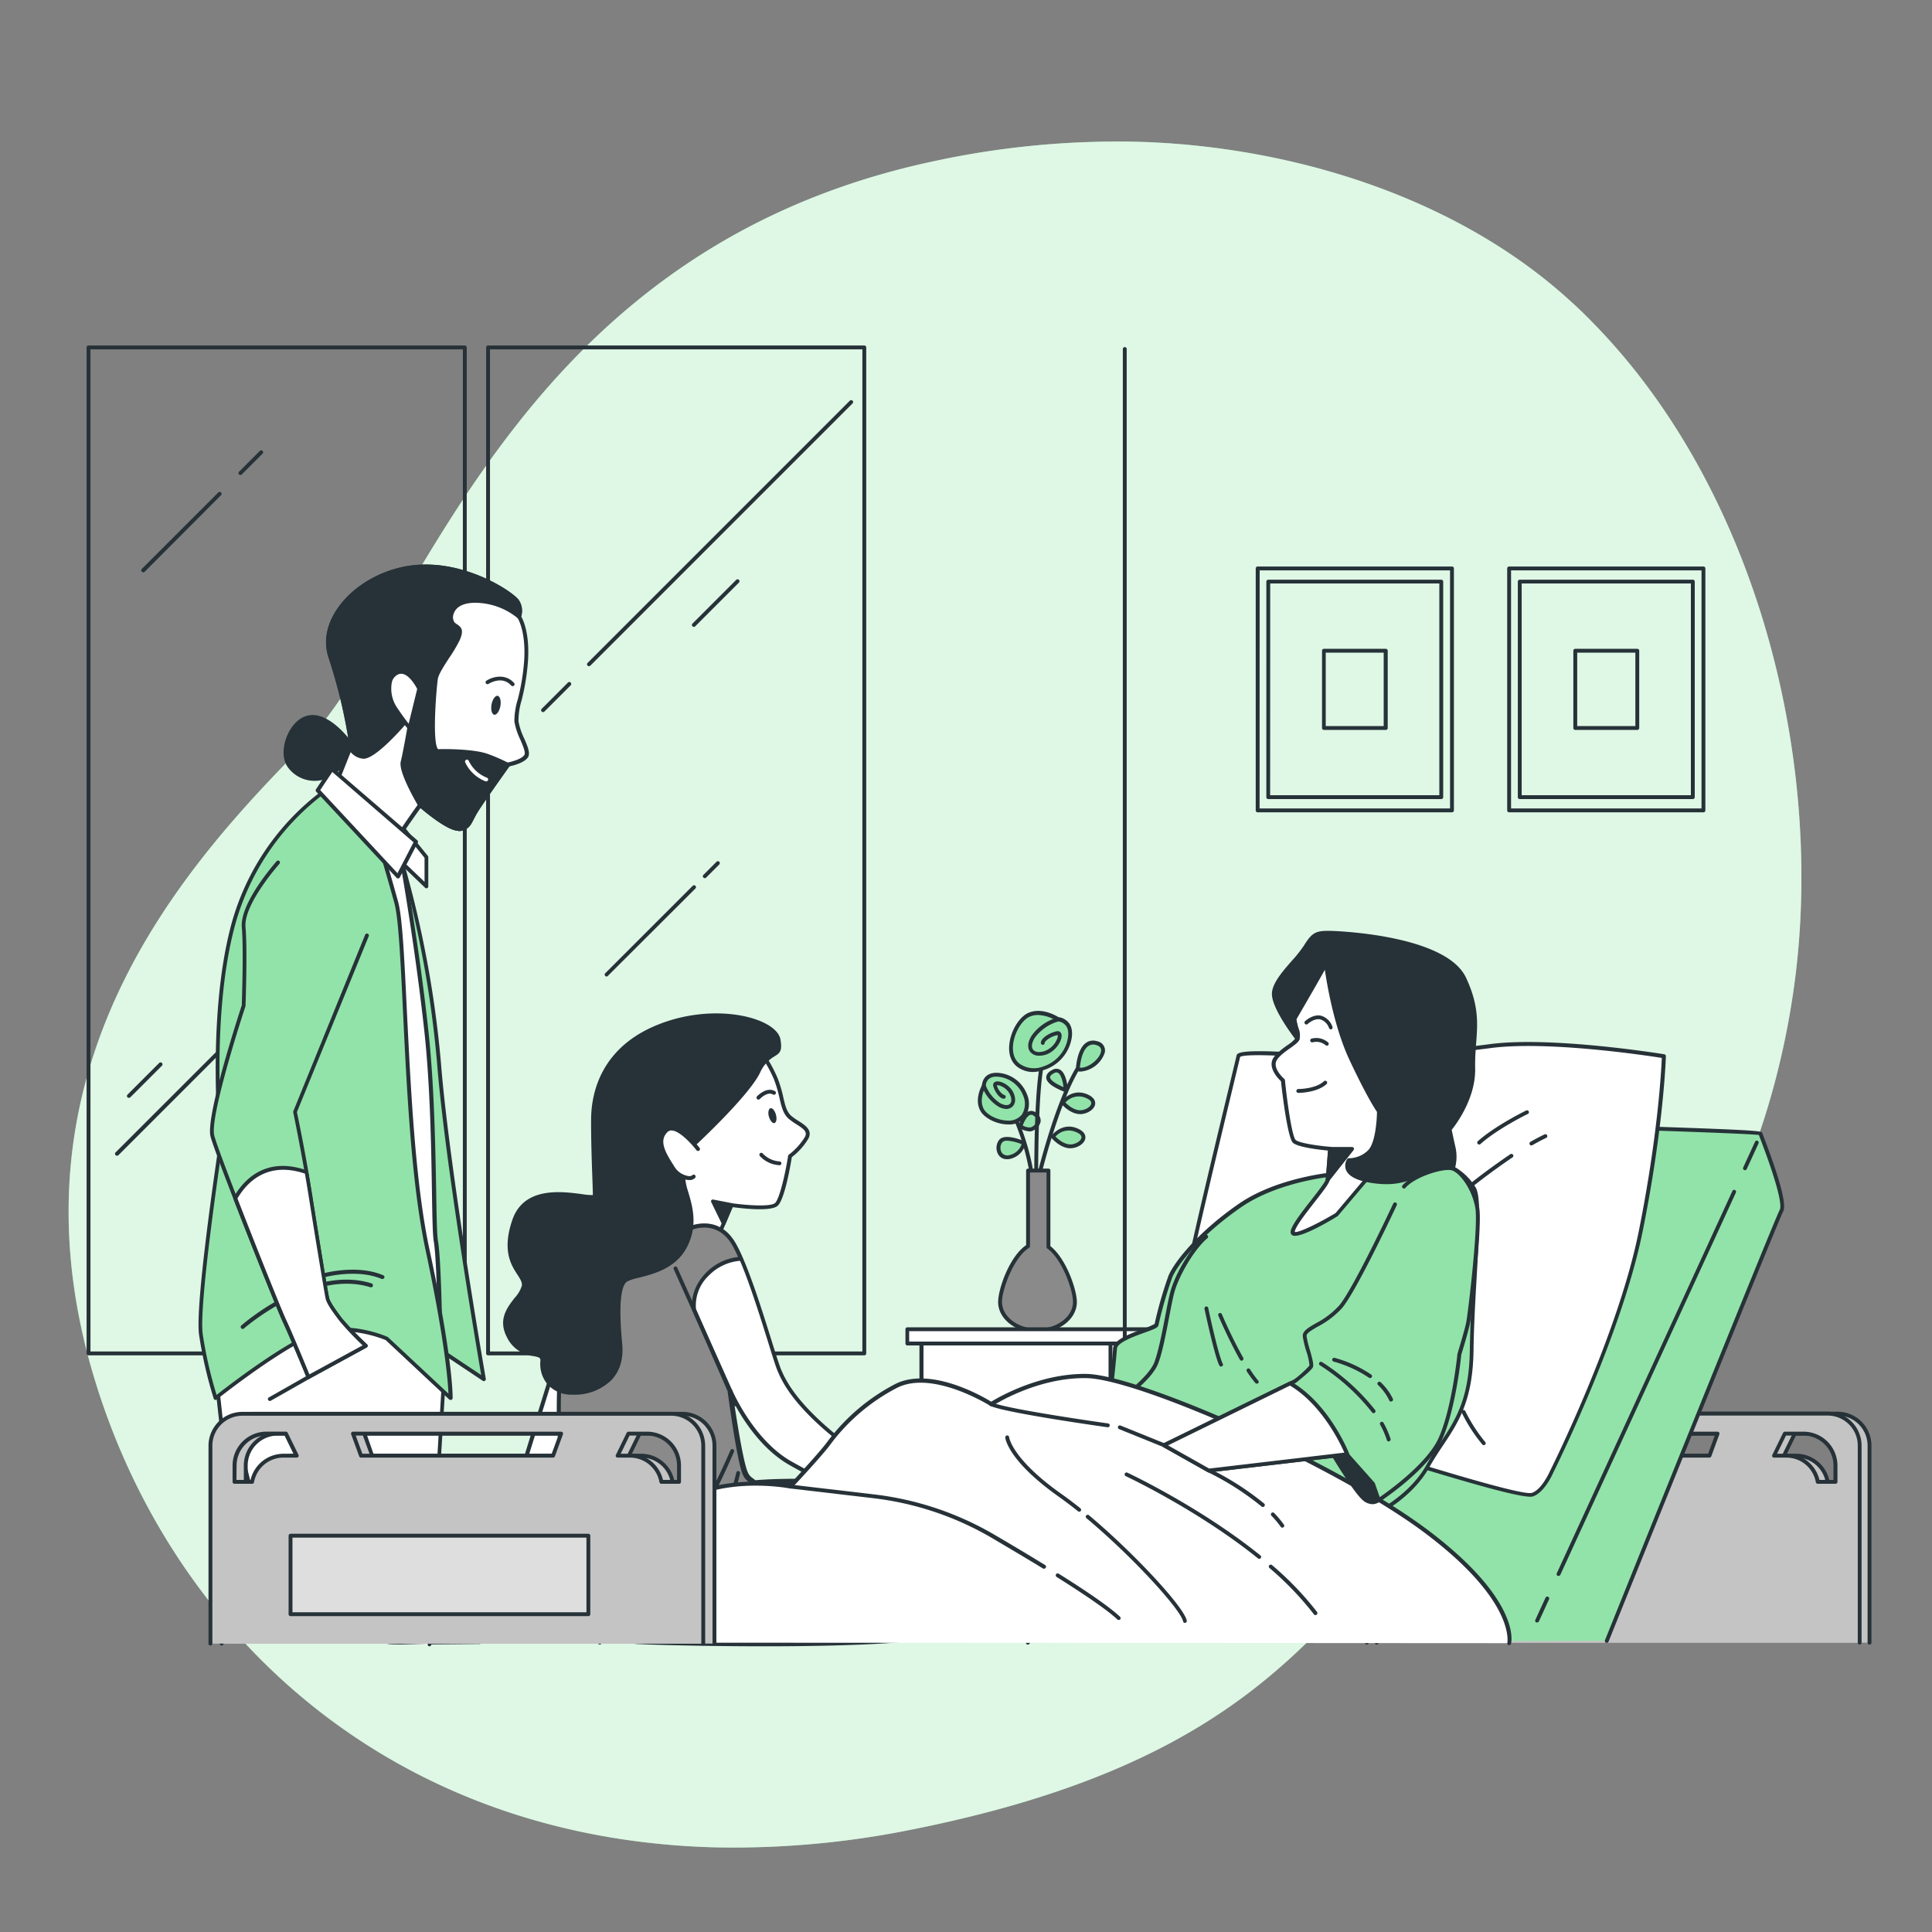 <svg xmlns="http://www.w3.org/2000/svg" viewBox="0 0 500 500"><rect x="0" y="0" width="500" height="500" fill="#808080" stroke="none"/><g id="freepik--background-simple--inject-32"><path d="M464.79,251.5c-5,42-24.12,90.8-62.41,113.22-57.84,33.89-53,86-165.91,108.67a232.09,232.09,0,0,1-50.06,4.73,194.69,194.69,0,0,1-24.58-2c-71.76-10.49-120-60.37-137.76-120.58-23.32-79.19,23.24-131,54.09-162.27S131.62,64.71,242.44,41.56a224.63,224.63,0,0,1,51.46-4.88c39.43,1,82.43,13.91,112.19,40.93q3.36,3,6.53,6.31C454,126.37,471.56,194.26,464.79,251.5Z" style="fill:#92E3A9"></path><path d="M464.79,251.5c-5,42-24.12,90.8-62.41,113.22-57.84,33.89-53,86-165.91,108.67a232.09,232.09,0,0,1-50.06,4.73,194.69,194.69,0,0,1-24.58-2c-71.76-10.49-120-60.37-137.76-120.58-23.32-79.19,23.24-131,54.09-162.27S131.62,64.71,242.44,41.56a224.63,224.63,0,0,1,51.46-4.88c39.43,1,82.43,13.91,112.19,40.93q3.36,3,6.53,6.31C454,126.37,471.56,194.26,464.79,251.5Z" style="fill:#fff;opacity:0.7"></path></g><g id="freepik--Furniture--inject-32"><path d="M268.41,306.77h-.12a.51.51,0,0,1-.37-.6c0-.2,4.58-19.75,10.42-29.68a.5.5,0,1,1,.86.51c-5.76,9.79-10.26,29.2-10.31,29.39A.5.5,0,0,1,268.41,306.77Z" style="fill:#263238"></path><path d="M275.06,285.35s2.37-3.23,6-1.72,1.08,4.09-1.4,4.2S275.06,285.35,275.06,285.35Z" style="fill:#92E3A9"></path><path d="M279.54,288.33c-2.62,0-4.77-2.55-4.87-2.66a.51.51,0,0,1,0-.61s2.65-3.53,6.63-1.89c2.08.86,2.21,2,2.11,2.64-.25,1.42-2.11,2.45-3.68,2.52Zm-3.81-3c.63.64,2.24,2.08,3.94,2,1.26-.05,2.59-.87,2.73-1.69s-.88-1.29-1.5-1.55A4.58,4.58,0,0,0,275.73,285.34Z" style="fill:#263238"></path><path d="M272.47,294.19s2.37-3.23,6-1.73,1.08,4.1-1.4,4.2S272.47,294.19,272.47,294.19Z" style="fill:#92E3A9"></path><path d="M277,297.17c-2.61,0-4.77-2.55-4.86-2.66a.5.5,0,0,1,0-.62s2.65-3.53,6.62-1.89c2.09.86,2.22,2,2.11,2.65-.25,1.42-2.1,2.45-3.67,2.51Zm-3.81-3c.63.64,2.24,2.06,3.94,2,1.26-.05,2.59-.87,2.74-1.69s-.89-1.29-1.51-1.55A4.57,4.57,0,0,0,273.14,294.17Z" style="fill:#263238"></path><path d="M278.94,276.74s.32-8.08,4.84-6.79S282.71,277.6,278.94,276.74Z" style="fill:#92E3A9"></path><path d="M279.67,277.32a3.47,3.47,0,0,1-.85-.1.49.49,0,0,1-.38-.5c0-.21.23-5.11,2.59-6.82a3.2,3.2,0,0,1,2.89-.43,2.42,2.42,0,0,1,1.95,3.09A7.24,7.24,0,0,1,279.67,277.32Zm-.2-1c2.13.15,4.95-2.11,5.43-4,.25-.95-.17-1.57-1.25-1.88a2.28,2.28,0,0,0-2,.28C280,271.87,279.58,275.11,279.47,276.31Z" style="fill:#263238"></path><path d="M275.81,282.12s-.32-6.35-3.23-4.84S271.93,280.61,275.81,282.12Z" style="fill:#92E3A9"></path><path d="M275.81,282.62a.57.57,0,0,1-.18,0c-3.21-1.25-4.8-2.47-4.87-3.73,0-.78.49-1.46,1.59-2a2,2,0,0,1,2-.05c1.73,1,2,4.88,2,5.32a.49.49,0,0,1-.21.43A.5.5,0,0,1,275.81,282.62Zm-2.39-5.08a1.35,1.35,0,0,0-.61.18c-.49.25-1.07.65-1.05,1.09,0,.26.32,1.2,3.48,2.54-.17-1.43-.63-3.25-1.43-3.7A.79.79,0,0,0,273.42,277.54Z" style="fill:#263238"></path><path d="M267.69,310.93a.51.51,0,0,1-.5-.49,60.2,60.2,0,0,0-5-21.13.5.5,0,0,1,.91-.41,61.21,61.21,0,0,1,5.13,21.52.5.5,0,0,1-.49.51Z" style="fill:#263238"></path><path d="M264.93,295.8s-4.85-2.15-6-.43-.32,4.74,2.58,4A4.84,4.84,0,0,0,264.93,295.8Z" style="fill:#92E3A9"></path><path d="M260.62,300a2.55,2.55,0,0,1-2.19-1.09,3.42,3.42,0,0,1,.06-3.79c1.38-2,6.11,0,6.64.26a.48.48,0,0,1,.29.55,5.28,5.28,0,0,1-3.81,3.94A3.85,3.85,0,0,1,260.62,300Zm0-4.77a1.5,1.5,0,0,0-1.28.46,2.43,2.43,0,0,0-.06,2.65,1.82,1.82,0,0,0,2.11.56,4.23,4.23,0,0,0,3-2.78A11.82,11.82,0,0,0,260.59,295.2Z" style="fill:#263238"></path><path d="M264.07,291.49s1.51-4.84,3.77-3.12.11,3.55-1,3.88S264.07,291.49,264.07,291.49Z" style="fill:#92E3A9"></path><path d="M266.42,292.81a6,6,0,0,1-2.62-.89.51.51,0,0,1-.21-.57c.1-.33,1.05-3.23,2.73-3.76a1.92,1.92,0,0,1,1.82.38,2.4,2.4,0,0,1,1.16,2.4,3.51,3.51,0,0,1-2.29,2.36A2.21,2.21,0,0,1,266.42,292.81Zm-1.74-1.54a3.43,3.43,0,0,0,2.05.5,2.52,2.52,0,0,0,1.59-1.58c.09-.48-.18-1-.78-1.42a.94.94,0,0,0-.92-.23C265.76,288.81,265,290.38,264.68,291.27Z" style="fill:#263238"></path><path d="M268.25,316.5a.49.49,0,0,1-.5-.49c0-1.25-.61-30.7,1.43-40.67a.51.51,0,0,1,.59-.39.5.5,0,0,1,.39.59c-2,9.87-1.42,40.14-1.41,40.45a.52.52,0,0,1-.49.51Z" style="fill:#263238"></path><path d="M273.76,263.81s-4.09-2.8-7.64-1.08-6.57,9.81-2.59,12.93,11.31.21,13-5.71S273.76,263.81,273.76,263.81Z" style="fill:#92E3A9"></path><path d="M267.44,277.43a6.72,6.72,0,0,1-4.22-1.38c-1.57-1.23-2.29-3.3-2-5.82.35-3.35,2.42-6.84,4.7-8,3.48-1.68,7.32.59,8,1a4.11,4.11,0,0,1,2.77,1.59c.87,1.21,1,3,.34,5.18a10.47,10.47,0,0,1-6.81,6.89A9.4,9.4,0,0,1,267.44,277.43Zm1.21-14.75a5.29,5.29,0,0,0-2.31.5c-2,1-3.83,4.17-4.15,7.16-.23,2.16.35,3.91,1.65,4.93a6.49,6.49,0,0,0,6.09.75,9.44,9.44,0,0,0,6.16-6.21c.55-1.9.49-3.36-.19-4.31a3.11,3.11,0,0,0-2.16-1.19.62.62,0,0,1-.26-.09A9.88,9.88,0,0,0,268.65,262.68Z" style="fill:#263238"></path><path d="M268.94,273.21a2.81,2.81,0,0,1-2.33-1c-.82-1.07-.64-2.65.49-4.35a12.35,12.35,0,0,1,6.54-4.51.5.5,0,1,1,.25,1,11.61,11.61,0,0,0-6,4.11c-.86,1.3-1.06,2.49-.53,3.18s1.65.81,3,.37a5.56,5.56,0,0,0,3.28-3.31,1.25,1.25,0,0,0,.08-.8l-.1,0c-1.71.32-3.25,1.54-3.25,2a.5.5,0,0,1-.5.5.5.5,0,0,1-.5-.5c0-1.22,2.22-2.62,4.07-3a1,1,0,0,1,1.26.76c.36,1.4-1.33,4.37-4,5.27A5.48,5.48,0,0,1,268.94,273.21Z" style="fill:#263238"></path><path d="M254.63,281s-2,3.52-.43,6.33,8.43,4.81,10.75,1.35-.49-9.28-5.45-10.34S254.63,281,254.63,281Z" style="fill:#92E3A9"></path><path d="M260.93,291h-.29c-2.8-.1-5.81-1.6-6.87-3.43-1.6-2.76,0-6.05.37-6.72a3.4,3.4,0,0,1,1.16-2.41c1-.8,2.41-1,4.3-.6a8.69,8.69,0,0,1,6.12,5.22,6.25,6.25,0,0,1-.35,5.89A5.11,5.11,0,0,1,260.93,291Zm-3.07-12.36a3,3,0,0,0-1.92.57,2.49,2.49,0,0,0-.81,1.77.48.48,0,0,1-.07.26s-1.88,3.31-.42,5.83c.88,1.53,3.59,2.85,6,2.93a4.36,4.36,0,0,0,3.86-1.61,5.28,5.28,0,0,0,.25-4.95,7.67,7.67,0,0,0-5.4-4.62A7.36,7.36,0,0,0,257.86,278.64Z" style="fill:#263238"></path><path d="M260.48,287a4.53,4.53,0,0,1-2.19-.67,10.3,10.3,0,0,1-4.13-5.14.5.5,0,1,1,.94-.32,9.54,9.54,0,0,0,3.68,4.59c1.08.61,2,.71,2.54.26s.53-1.34.11-2.36a4.48,4.48,0,0,0-2.6-2.37,1.33,1.33,0,0,0-.85-.1,4.18,4.18,0,0,0,1.79,2.46h0a.51.51,0,0,1,.51.48.49.49,0,0,1-.45.52c-1.12.05-2.4-1.86-2.76-3.23a.92.92,0,0,1,.6-1.19c1.15-.38,3.76.85,4.67,3,.6,1.45.47,2.76-.36,3.5A2.26,2.26,0,0,1,260.48,287Z" style="fill:#263238"></path><path d="M271.34,322.75V302.94h-5.28v19.57c-4.16,2.59-7.24,11-7.24,14.47,0,4.1,4.34,7.43,9.68,7.43s9.69-3.33,9.69-7.43C278.19,333.63,275.3,325.6,271.34,322.75Z" style="fill:#8a8a8a"></path><path d="M268.51,344.91c-5.62,0-10.19-3.56-10.19-7.93,0-3.54,3-11.86,7.24-14.74v-19.3a.5.5,0,0,1,.5-.5h5.28a.5.5,0,0,1,.5.5V322.5c4,3.1,6.85,11.18,6.85,14.48C278.69,341.35,274.12,344.91,268.51,344.91Zm-1.95-41.47v19.07a.52.52,0,0,1-.24.43c-4,2.47-7,10.81-7,14,0,3.82,4.12,6.93,9.19,6.93s9.18-3.11,9.18-6.93c0-3.1-2.81-11.06-6.64-13.82a.52.52,0,0,1-.21-.41V303.44Z" style="fill:#263238"></path><rect x="238.48" y="346.75" width="64.97" height="73.89" style="fill:#fff"></rect><path d="M303.45,421.14h-65a.5.5,0,0,1-.5-.5V346.75a.5.5,0,0,1,.5-.5h65a.5.5,0,0,1,.5.5v73.89A.5.5,0,0,1,303.45,421.14Zm-64.47-1h64V347.25H239Z" style="fill:#263238"></path><path d="M303.45,421.14H287.39a.5.5,0,0,1-.5-.5V346.75a.5.5,0,0,1,.5-.5h16.06a.5.5,0,0,1,.5.5v73.89A.5.5,0,0,1,303.45,421.14Zm-15.56-1H303V347.25H287.89Z" style="fill:#263238"></path><rect x="234.79" y="344" width="72.05" height="3.69" style="fill:#fff"></rect><path d="M306.83,348.2h-72a.5.5,0,0,1-.5-.5V344a.5.5,0,0,1,.5-.5h72a.5.5,0,0,1,.5.5v3.7A.5.5,0,0,1,306.83,348.2Zm-71.54-1h71v-2.7h-71Z" style="fill:#263238"></path></g><g id="freepik--Pictures--inject-32"><path d="M375.77,210.23H325.48a.5.5,0,0,1-.5-.5V147.11a.5.5,0,0,1,.5-.5h50.29a.5.5,0,0,1,.5.5v62.62A.51.51,0,0,1,375.77,210.23Zm-49.79-1h49.29V147.61H326Z" style="fill:#263238"></path><path d="M373,206.8H328.23a.5.5,0,0,1-.5-.5V150.53a.5.5,0,0,1,.5-.5H373a.51.51,0,0,1,.5.5V206.3A.5.5,0,0,1,373,206.8Zm-44.29-1h43.79V151H328.73Z" style="fill:#263238"></path><path d="M358.64,188.91h-16a.51.51,0,0,1-.5-.5v-20a.5.5,0,0,1,.5-.5h16a.5.5,0,0,1,.5.5v20A.5.5,0,0,1,358.64,188.91Zm-15.54-1h15v-19h-15Z" style="fill:#263238"></path><path d="M440.85,210.23H390.56a.5.5,0,0,1-.5-.5V147.11a.5.5,0,0,1,.5-.5h50.29a.5.5,0,0,1,.5.5v62.62A.5.5,0,0,1,440.85,210.23Zm-49.79-1h49.29V147.61H391.06Z" style="fill:#263238"></path><path d="M438.1,206.8H393.31a.5.5,0,0,1-.5-.5V150.53a.5.5,0,0,1,.5-.5H438.1a.5.5,0,0,1,.5.5V206.3A.5.5,0,0,1,438.1,206.8Zm-44.29-1H437.6V151H393.81Z" style="fill:#263238"></path><path d="M423.73,188.91H407.68a.51.51,0,0,1-.5-.5v-20a.5.5,0,0,1,.5-.5h16.05a.5.5,0,0,1,.5.5v20A.51.51,0,0,1,423.73,188.91Zm-15.55-1h15.05v-19H408.18Z" style="fill:#263238"></path></g><g id="freepik--Window--inject-32"><path d="M223.68,350.76H126.31a.5.5,0,0,1-.5-.5V89.91a.5.5,0,0,1,.5-.5h97.37a.5.5,0,0,1,.5.5V350.26A.5.5,0,0,1,223.68,350.76Zm-96.87-1h96.37V90.41H126.81Z" style="fill:#263238"></path><path d="M120.29,350.76H22.91a.51.51,0,0,1-.5-.5V89.91a.5.5,0,0,1,.5-.5h97.38a.5.5,0,0,1,.5.5V350.26A.51.51,0,0,1,120.29,350.76Zm-96.88-1h96.38V90.41H23.41Z" style="fill:#263238"></path><path d="M140.55,184.29a.51.51,0,0,1-.36-.15.5.5,0,0,1,0-.7l6.79-6.79a.5.5,0,0,1,.71,0,.51.51,0,0,1,0,.71l-6.79,6.78A.5.5,0,0,1,140.55,184.29Z" style="fill:#263238"></path><path d="M152.42,172.41a.54.54,0,0,1-.35-.14.5.5,0,0,1,0-.71l67.86-67.86a.5.5,0,0,1,.71,0,.48.48,0,0,1,0,.7l-67.86,67.87A.54.54,0,0,1,152.42,172.41Z" style="fill:#263238"></path><path d="M179.57,162.23a.46.46,0,0,1-.35-.14.5.5,0,0,1,0-.71l11.31-11.31a.48.48,0,0,1,.7,0,.5.5,0,0,1,0,.71l-11.31,11.31A.47.47,0,0,1,179.57,162.23Z" style="fill:#263238"></path><path d="M157,252.72a.51.51,0,0,1-.36-.15.5.5,0,0,1,0-.7l22.63-22.62a.49.49,0,0,1,.7.7L157.3,252.57A.49.49,0,0,1,157,252.72Z" style="fill:#263238"></path><path d="M182.4,227.27a.51.51,0,0,1-.36-.15.5.5,0,0,1,0-.7l3.4-3.4a.5.5,0,0,1,.7,0,.5.5,0,0,1,0,.71l-3.39,3.39A.49.49,0,0,1,182.4,227.27Z" style="fill:#263238"></path><path d="M37.05,148.1a.5.5,0,0,1-.35-.15.5.5,0,0,1,0-.71l19.79-19.79a.5.5,0,0,1,.71.71L37.41,148A.51.51,0,0,1,37.05,148.1Z" style="fill:#263238"></path><path d="M62.22,122.93a.47.47,0,0,1-.35-.15.48.48,0,0,1,0-.7l5.37-5.38a.5.5,0,0,1,.71.71l-5.38,5.37A.47.47,0,0,1,62.22,122.93Z" style="fill:#263238"></path><path d="M30.27,299.09a.5.5,0,0,1-.36-.14.51.51,0,0,1,0-.71L80,248.19a.51.51,0,0,1,.71,0,.5.5,0,0,1,0,.71l-50,50A.49.49,0,0,1,30.27,299.09Z" style="fill:#263238"></path><path d="M33.38,284.11A.51.51,0,0,1,33,284a.51.51,0,0,1,0-.71l8.2-8.2a.51.51,0,0,1,.71,0,.5.5,0,0,1,0,.71l-8.2,8.2A.49.49,0,0,1,33.38,284.11Z" style="fill:#263238"></path><path d="M291.09,407.53a.5.5,0,0,1-.5-.5V90.33a.5.5,0,0,1,.5-.5.5.5,0,0,1,.5.5V407A.51.51,0,0,1,291.09,407.53Z" style="fill:#263238"></path></g><g id="freepik--character-2--inject-32"><path d="M195.5,270.48a36.08,36.08,0,0,1,5.25,8.64c1.85,4.64,1.54,8.19,3.71,10s5.56,2.78,4.32,5.25a17.26,17.26,0,0,1-4.32,4.79s-1.7,11-3.56,12.51-11.58.15-11.58.15l-3.24,7.57L166.47,323s3.7-26.87,5.87-31.66,17.91-19.45,18.84-20.54S195.5,270.48,195.5,270.48Z" style="fill:#fff"></path><path d="M166.47,323.48a.5.5,0,0,1-.5-.57c.15-1.1,3.74-27,5.91-31.79,1.76-3.9,11.89-13.77,16.76-18.52,1.1-1.08,2-1.94,2.16-2.14,1.07-1.25,4.19-.61,4.81-.47a.47.47,0,0,1,.27.16,36.4,36.4,0,0,1,5.33,8.79,32.93,32.93,0,0,1,1.51,5.06c.49,2.11.89,3.77,2.06,4.78a16,16,0,0,0,1.89,1.33c1.71,1.1,3.65,2.33,2.56,4.53a16.84,16.84,0,0,1-4.31,4.83c-.29,1.81-1.84,11.07-3.7,12.62s-9.58.59-11.59.32l-3.09,7.22a.52.52,0,0,1-.37.29l-19.61,3.55Zm26.7-52.77a2.36,2.36,0,0,0-1.62.4c-.19.23-.85.88-2.22,2.21-4.44,4.33-14.86,14.49-16.54,18.21-1.92,4.24-5.14,26.62-5.73,30.84L185.73,319l3.13-7.32a.51.51,0,0,1,.53-.29c3.68.52,10,1,11.19-.05s2.74-8,3.38-12.2a.48.48,0,0,1,.2-.32,16.65,16.65,0,0,0,4.17-4.61c.63-1.26-.18-1.95-2.19-3.23a17.38,17.38,0,0,1-2-1.42c-1.42-1.22-1.85-3-2.39-5.31a32.94,32.94,0,0,0-1.45-4.92,35.59,35.59,0,0,0-5.07-8.38A10.38,10.38,0,0,0,193.17,270.71Z" style="fill:#263238"></path><polygon points="189.32 311.86 184.53 310.94 187.31 316.65 189.32 311.86" style="fill:#263238"></polygon><path d="M187.32,317.15a.49.49,0,0,1-.45-.28l-2.78-5.72a.47.47,0,0,1,0-.52.51.51,0,0,1,.49-.19l4.79.93a.49.49,0,0,1,.34.25.5.5,0,0,1,0,.43l-2,4.79a.52.52,0,0,1-.45.31Zm-1.9-5.53,1.86,3.82,1.34-3.2Z" style="fill:#263238"></path><path d="M201.68,301.55h0a7.4,7.4,0,0,1-5-2.34.5.5,0,1,1,.76-.64,6.56,6.56,0,0,0,4.28,2,.5.5,0,0,1,0,1Z" style="fill:#263238"></path><path d="M200.81,288.47c.29,1.07.13,2-.37,2.18S199.31,290,199,289s-.12-2,.37-2.18S200.52,287.4,200.81,288.47Z" style="fill:#263238"></path><path d="M196.27,284.57a.51.51,0,0,1-.34-.14.5.5,0,0,1,0-.71c.1-.1,2.46-2.59,4.63-1.32a.49.49,0,0,1,.18.68.51.51,0,0,1-.69.18c-1.48-.87-3.37,1.13-3.39,1.15A.54.54,0,0,1,196.27,284.57Z" style="fill:#263238"></path><path d="M144.35,399.77s1.56,15,5.86,19.73,10.95,5.1,15.44,5.49,76,2.15,81.06-3.32,4.49-7.05,4.49-7.05,16.6-10.36,4.69-21.49c-4.22-3.94-31.26-9.77-44.93-10s-17.39.58-17.39.58-.58,8.21-2.73,11.33-17,8.79-27.93,10.16A25.09,25.09,0,0,1,144.35,399.77Z" style="fill:#263238"></path><path d="M197.86,426.06c-16.39,0-30.86-.45-32.26-.57l-.47,0c-4.65-.4-11-.94-15.29-5.61s-5.92-19.4-6-20a.5.5,0,0,1,.27-.49.48.48,0,0,1,.56.07,24.86,24.86,0,0,0,18.16,5.34c11-1.36,25.57-7,27.59-9.94s2.64-11,2.65-11.08a.5.5,0,0,1,.39-.46c.15,0,3.93-.78,17.5-.59,13.29.19,40.73,5.86,45.26,10.09,3.27,3.06,4.75,6.35,4.42,9.8-.64,6.5-7.49,11.36-8.93,12.32,0,.83-.69,2.88-4.64,7.13C244,425.29,219.3,426.06,197.86,426.06ZM145,400.92c.48,3.64,2.15,14.49,5.59,18.24,4,4.38,10.15,4.91,14.64,5.3l.47,0c5.34.46,75.9,2,80.66-3.17,4.6-4.95,4.37-6.57,4.37-6.58a.44.44,0,0,1,.22-.56c.08-.05,8.07-5.11,8.71-11.73.3-3.12-1.08-6.14-4.1-9-4-3.75-30.69-9.62-44.6-9.82-11.16-.16-15.68.34-16.91.51-.15,1.71-.84,8.35-2.79,11.19-2.35,3.42-17.69,9-28.28,10.37A25.39,25.39,0,0,1,145,400.92Z" style="fill:#263238"></path><path d="M145.89,345.59l-9.55,30.74S130.48,391,127.74,399s-9.37,21.68-9.37,21.68-8.79,1-11.92,2-5.66,2.14-6.25,2.34S124,425,124,425s.78-.2,2.54-4.1,2.93-7.23,2.93-7.23l18.95-27.93s.76-35.62-.42-44.61S145.89,345.59,145.89,345.59Z" style="fill:#fff"></path><path d="M106.44,425.58c-3.64,0-5.29,0-6.06-.14h0c-.6-.08-.63-.2-.65-.37a.51.51,0,0,1,.34-.56l.88-.36c1.16-.48,3.11-1.28,5.38-2,2.86-.9,10.2-1.77,11.74-1.94.91-1.89,6.74-14.08,9.23-21.38,2.71-7.93,8.55-22.54,8.6-22.69l9.52-30.64c.58-7.95,1.37-8,1.8-8s.95.51,1.34,3.53c1.16,8.92.45,43.22.42,44.68a.46.46,0,0,1-.09.27L130,413.87c-.17.47-1.31,3.61-2.92,7.2s-2.5,4.29-2.88,4.39H124C115.54,425.54,110,425.58,106.44,425.58Zm-3.86-1c4.42,0,14.27,0,21.34-.08.1-.1.83-.77,2.2-3.81,1.72-3.84,2.9-7.15,2.91-7.19a.24.24,0,0,1,.06-.11L148,385.55c.05-2.51.7-35.83-.41-44.39-.13-1-.25-1.62-.34-2a52.37,52.37,0,0,0-.82,6.5.36.36,0,0,1,0,.11l-9.54,30.74c-.08.18-5.9,14.77-8.6,22.67s-9.34,21.6-9.4,21.74a.51.51,0,0,1-.4.28c-.08,0-8.78,1-11.82,1.93C105.06,423.58,103.67,424.11,102.58,424.55Zm43.3-79h0Z" style="fill:#263238"></path><path d="M177.92,318.07s7.45-3.86,11.94,3.76,10.36,29.5,11.92,33,5.08,10.36,19.53,20.9,20.32,12.9,20.32,12.9,12.3-3.13,14.84-2.54,9,6.25,9.18,7.22-1.56,1.76-2.53,1.76h-1a21.28,21.28,0,0,0-8,.59c-3.91,1.17-10.55,1.37-13.28.58a64,64,0,0,1-7.82-3.32s-18.55-8.59-28.52-14.26-15.43-18.55-15.43-18.55,2.54,18.36,4.1,21.29,3.13,0,1.18,7.23,4.68,9-14.66,16.8-25.59,7.42-29.69,4.49-6.64-11.53-6-15.24a93.55,93.55,0,0,0,1.17-23.63c-1-10.75.31-32.43.5-33.4s4.93-13.11,19.59-17.41S177.92,318.07,177.92,318.07Z" style="fill:#fff"></path><path d="M156.63,412.35a11.23,11.23,0,0,1-6.91-2c-4.26-3-6.87-11.83-6.26-15.73l.07-.43a92.2,92.2,0,0,0,1.1-23.08c-1-10.88.32-32.59.51-33.54.4-2,5.75-13.63,19.93-17.79,11.26-3.3,12.82-2.85,13.23-2.4,1.94-.75,8.08-2.44,12,4.21,3.09,5.23,6.85,17.25,9.34,25.21,1.18,3.77,2.12,6.75,2.6,7.85,1.19,2.66,4.32,9.71,19.38,20.7,13,9.48,19.07,12.33,20.06,12.77,1.86-.47,12.42-3.08,14.92-2.5s9.28,6.23,9.56,7.62a1.37,1.37,0,0,1-.34,1.16,3.91,3.91,0,0,1-2.69,1.19h-1a21,21,0,0,0-7.87.57c-3.84,1.15-10.56,1.44-13.56.59a63.32,63.32,0,0,1-7.9-3.36c-.17-.08-18.68-8.66-28.54-14.27-7.19-4.09-12-11.74-14.24-15.92,1,6.65,2.57,16.06,3.59,18a3.33,3.33,0,0,0,1.22,1.36c1.17.8,1.3,1.42,0,6.24a14.15,14.15,0,0,0-.38,4.44c.16,4.41-.42,7-14.57,12.69C168.29,410.58,161.3,412.35,156.63,412.35ZM177.09,318c-1,0-3.86.38-11.73,2.69-15,4.41-19.21,16.9-19.24,17-.18.95-1.47,22.46-.49,33.26a93.86,93.86,0,0,1-1.11,23.32l-.07.44c-.56,3.58,1.94,12,5.85,14.75s10.29,3.1,29.22-4.55c14.15-5.72,14.07-8,13.94-11.72a15,15,0,0,1,.41-4.74c1.24-4.59,1-4.75.41-5.15a4.37,4.37,0,0,1-1.54-1.72c-1.58-3-4.05-20.7-4.15-21.46a.5.5,0,0,1,.95-.26c.05.13,5.52,12.81,15.22,18.32s28.3,14.15,28.48,14.24a66,66,0,0,0,7.74,3.29c2.55.73,9.05.61,13-.58a21.31,21.31,0,0,1,8.22-.6h.91a3,3,0,0,0,1.92-.82c.15-.19.13-.3.12-.34-.27-.79-6.34-6.27-8.8-6.84-2-.46-11.22,1.68-14.61,2.54a.47.47,0,0,1-.31,0c-.24-.1-6.08-2.49-20.42-13C205.75,365,202.53,357.77,201.32,355c-.51-1.14-1.45-4.15-2.64-8-2.48-7.91-6.22-19.86-9.25-25-4.19-7.11-11-3.71-11.28-3.56a.51.51,0,0,1-.63-.14.55.55,0,0,1-.1-.32Z" style="fill:#263238"></path><path d="M193.9,388.85c2-7.21.43-4.29-1.11-7.23s-3.92-21.33-3.92-21.33.51,1.24,1.51,3.12l-10.71-24.49s-.94-4.7,3.4-9.15a13.13,13.13,0,0,1,8.72-4A35.62,35.62,0,0,0,190,322c-4.43-7.65-11.91-3.86-11.91-3.86s-.84-5.65-15.52-1.48a21.74,21.74,0,0,0-16.2,18.2c-.2,1-2.4,25.24-1.52,36a93.2,93.2,0,0,1-1.37,23.63c-.61,3.7,1.85,12.32,5.93,15.28s10.33,3.41,29.73-4.24S191.89,396.07,193.9,388.85Z" style="fill:#8a8a8a"></path><path d="M156.14,412.25a11.25,11.25,0,0,1-7-2.07c-4.24-3.08-6.78-11.88-6.13-15.78L143,394a92.87,92.87,0,0,0,1.3-23.07c-.87-10.56,1.27-34.93,1.52-36.13,0,0,0-.13,0-.24a22.28,22.28,0,0,1,16.51-18.34c8.6-2.45,12.6-1.54,14.45-.35a3.91,3.91,0,0,1,1.5,1.65c1.84-.72,8.13-2.51,12.05,4.27a36.68,36.68,0,0,1,1.85,3.79.5.5,0,0,1,0,.46.49.49,0,0,1-.4.24,12.74,12.74,0,0,0-8.38,3.87,10.63,10.63,0,0,0-3.28,8.66l10.69,24.43a.5.5,0,0,1-.24.65.5.5,0,0,1-.66-.21c-.05-.1-.1-.2-.16-.3.93,6.66,2.44,16.1,3.45,18a3.39,3.39,0,0,0,1.21,1.36c1.16.81,1.29,1.43-.06,6.24h0a14.25,14.25,0,0,0-.41,4.44c.12,4.41-.48,7-14.68,12.57C167.79,410.53,160.8,412.25,156.14,412.25Zm15.51-96.62a33.66,33.66,0,0,0-9,1.52c-11.82,3.36-15,12.43-15.79,17.54,0,.13,0,.22,0,.28-.14.68-2.4,25-1.51,35.85a93.29,93.29,0,0,1-1.3,23.32l-.07.43c-.6,3.57,1.83,12,5.73,14.8s10.26,3.18,29.25-4.3c14.2-5.61,14.14-7.87,14-11.61a14.6,14.6,0,0,1,.45-4.74h0c1.28-4.57,1-4.74.45-5.15a4.21,4.21,0,0,1-1.52-1.72c-1.56-3-3.88-20.74-4-21.49a.47.47,0,0,1,0-.24l-9.19-21,0-.1c0-.2-.94-5,3.53-9.6a13.78,13.78,0,0,1,8.34-4.11c-.54-1.22-1.05-2.24-1.51-3.05-4.14-7.14-11-3.8-11.26-3.66a.51.51,0,0,1-.45,0,.54.54,0,0,1-.27-.37,2.61,2.61,0,0,0-1.31-1.59A8.64,8.64,0,0,0,171.65,315.63Zm22.25,73.22h0Z" style="fill:#263238"></path><path d="M177.88,297.68s15-13.72,18.32-20.23,6.18-3.21,5.3-8.35-16.07-9.32-30.58-3.68-17.37,17-17.44,24.28.47,17.89.45,19.76-16.88-5.12-20.82,6.36,3,13.72,2.48,17-7.29,6.63-4,13,9.05,3.35,8.71,6.46,1.47,8.1,7.78,8.15,13.26-3.46,12.41-12.65-.64-15.25,1.53-16.64,11.55-1.45,15.3-8.74-.19-13.69-.47-17A27,27,0,0,1,177.88,297.68Z" style="fill:#263238"></path><path d="M148.27,360.94h-.15a8.24,8.24,0,0,1-6.33-2.58,8.15,8.15,0,0,1-1.94-6.13c.08-.8-.25-1-1.84-1.28a8.71,8.71,0,0,1-6.82-4.88c-2.38-4.57.07-7.68,2-10.18a8.15,8.15,0,0,0,1.87-3.17c.13-.86-.44-1.74-1.15-2.84-1.61-2.48-4.05-6.23-1.3-14.22,3-8.62,12.73-7.32,18-6.62a16.07,16.07,0,0,0,2.82.24c0-.71-.05-2.26-.12-4.17-.15-4.2-.37-10.55-.33-15.42C153,283,155.42,270.9,170.74,265c10.74-4.18,22.12-3.1,27.8.12,2,1.14,3.21,2.5,3.45,3.94.5,2.92-.17,3.48-1.5,4.29a9.2,9.2,0,0,0-3.84,4.38c-3.18,6.29-16.86,18.93-18.33,20.27a26.31,26.31,0,0,0-.93,7.46,16.5,16.5,0,0,0,.72,3c1.09,3.65,2.58,8.65-.3,14.25s-8.72,7-12.61,8a12.09,12.09,0,0,0-2.87.93c-2.63,1.67-1.63,12.58-1.3,16.16.35,3.82-.56,6.94-2.71,9.28A13.53,13.53,0,0,1,148.27,360.94Zm-3.66-51.4c-4.44,0-9.21,1.17-11,6.44-2.59,7.54-.41,10.9,1.19,13.35.79,1.24,1.49,2.3,1.3,3.54A8.61,8.61,0,0,1,134,336.5c-1.87,2.4-4,5.11-1.93,9.1a7.76,7.76,0,0,0,6.15,4.37c1.38.29,2.81.59,2.62,2.37a6.82,6.82,0,0,0,7.29,7.6c3.85,0,7.32-1.28,9.46-3.6,1.95-2.12,2.77-5,2.45-8.51-1-10.58-.45-15.69,1.75-17.1a12.56,12.56,0,0,1,3.17-1.05c3.71-.93,9.31-2.35,12-7.5s1.27-10,.23-13.51a17.44,17.44,0,0,1-.76-3.18,27,27,0,0,1,1-7.95.46.46,0,0,1,.14-.23c.15-.14,15-13.73,18.21-20.08a10.19,10.19,0,0,1,4.22-4.78c1.05-.65,1.45-.89,1-3.27-.19-1.12-1.24-2.27-3-3.24-5.48-3.11-16.49-4.12-27-.06C156.33,271.62,154,283.27,154,289.7c0,4.85.18,11.18.33,15.37.07,2.18.13,3.76.12,4.39a.75.75,0,0,1-.26.57c-.48.41-1.41.3-3.69,0A43.64,43.64,0,0,0,144.61,309.54Z" style="fill:#263238"></path><path d="M180.65,297.39s-5.63-7.36-8.27-4.74-.51,6.07,1.61,9.35,5,3.16,5.52,2.54" style="fill:#fff"></path><path d="M178.4,305.39h-.13c-.64,0-2.89-.31-4.7-3.11-2-3.12-4.53-7-1.54-10a2.37,2.37,0,0,1,1.92-.7c3,.2,6.93,5.27,7.1,5.49a.51.51,0,0,1-.1.7.5.5,0,0,1-.7-.09c-1.05-1.37-4.24-5-6.37-5.11a1.43,1.43,0,0,0-1.15.42c-2.23,2.22-.63,5.14,1.68,8.72a5.18,5.18,0,0,0,3.7,2.64,1.46,1.46,0,0,0,1-.14.5.5,0,1,1,.79.61A1.87,1.87,0,0,1,178.4,305.39Z" style="fill:#263238"></path><path d="M179.15,401.54a.51.51,0,0,1-.44-.26.5.5,0,0,1,.2-.68,14.48,14.48,0,0,0,2.94-2.16.5.5,0,0,1,.69.73,15.59,15.59,0,0,1-3.15,2.31A.53.53,0,0,1,179.15,401.54Z" style="fill:#263238"></path><path d="M184.44,396.8a.54.54,0,0,1-.3-.1.52.52,0,0,1-.1-.71c4.68-6.11,6.49-14.79,6.51-14.88a.49.49,0,0,1,.58-.39.51.51,0,0,1,.4.59c-.08.37-1.87,9-6.69,15.29A.51.51,0,0,1,184.44,396.8Z" style="fill:#263238"></path><path d="M180.59,392.76a.52.52,0,0,1-.37-.16.5.5,0,0,1,0-.71c2.84-2.61,8.75-16.41,8.81-16.55a.5.5,0,1,1,.92.39c-.25.58-6,14.15-9,16.9A.55.55,0,0,1,180.59,392.76Z" style="fill:#263238"></path><line x1="174.82" y1="328.28" x2="189.08" y2="360.12" style="fill:#fff"></line><path d="M189.08,360.62a.51.51,0,0,1-.46-.3l-14.26-31.84a.5.5,0,0,1,.92-.41l14.26,31.84a.5.5,0,0,1-.25.66A.54.54,0,0,1,189.08,360.62Z" style="fill:#263238"></path></g><g id="freepik--character-1--inject-32"><path d="M57.68,424l1.08-42.15-3-27.29s13.78-11.35,26.48-15.95,29.19,9.19,29.19,9.19l3.51,8.38s-3.78,60-3.78,69.44" style="fill:#fff"></path><path d="M111.18,426.07a.5.5,0,0,1-.5-.5c0-9.16,3.59-66.37,3.77-69.36L111,348.06c-1.34-1.09-16.79-13.29-28.6-9-11.63,4.21-24.35,14.26-26.12,15.69l2.94,27L58.18,424a.5.5,0,1,1-1,0l1.08-42.15-3-27.23a.5.5,0,0,1,.18-.44c.13-.11,14-11.46,26.62-16,12.83-4.63,29,8.71,29.68,9.28a.52.52,0,0,1,.14.19l3.51,8.38a.54.54,0,0,1,0,.22c0,.6-3.78,60.08-3.78,69.41A.5.5,0,0,1,111.18,426.07Z" style="fill:#263238"></path><path d="M64.16,425h0a.49.49,0,0,1-.49-.51l.81-38.3-4.85-19.66a.51.51,0,0,1,.37-.61.5.5,0,0,1,.6.37L65.46,386a.57.57,0,0,1,0,.13l-.81,38.37A.5.5,0,0,1,64.16,425Z" style="fill:#263238"></path><path d="M69.84,362.57a.5.5,0,0,1-.44-.25.49.49,0,0,1,.19-.68l10-5.68a.5.5,0,1,1,.49.87l-10,5.68A.53.53,0,0,1,69.84,362.57Z" style="fill:#263238"></path><path d="M104.15,223.45a273.53,273.53,0,0,1,9.46,51.61c2.16,27.57,11.62,81.88,11.62,81.88l-13.78-9.19s-8.65-52.15-13-85.39.81-47.55.81-47.55S86.05,197.24,104.15,223.45Z" style="fill:#92E3A9"></path><path d="M125.23,357.44a.57.57,0,0,1-.28-.08l-13.78-9.19a.57.57,0,0,1-.22-.34c-.08-.52-8.69-52.54-13-85.4-3.56-27.36-.67-42.12.45-46.44-4.7-6.91-4.52-7-4.1-7.35s.61-.44,5.36,5.87a.49.49,0,0,1,.07.47s-.1.28-.25.82c1.29,1.89,2.94,4.31,5,7.37a.37.37,0,0,1,.07.14A276.88,276.88,0,0,1,114.11,275c2.13,27.22,11.52,81.28,11.61,81.82a.49.49,0,0,1-.22.51A.53.53,0,0,1,125.23,357.44Zm-13.32-10,12.63,8.42c-1.37-8-9.46-55.72-11.43-80.78a276.66,276.66,0,0,0-9.41-51.43c-1.82-2.63-3.31-4.79-4.52-6.57-1.19,5.1-3.54,19.55-.21,45.2C103.11,294.07,111.3,343.77,111.91,347.46Z" style="fill:#263238"></path><path d="M104.15,223.45s3.79,21.08,6.22,43.51,1.62,49.72,2.43,54.31,1.08,23,1.08,23a230.27,230.27,0,0,1-11.35-45.4c-3.78-25.94-4-64.31-4-65.39s-.81-16.75-.81-16.75Z" style="fill:#fff"></path><path d="M113.88,344.74a.51.51,0,0,1-.47-.32A233.38,233.38,0,0,1,102,298.92C98.22,272.72,98,233.83,98,233.45c0-1-.8-16.57-.81-16.73a.5.5,0,0,1,.3-.48.51.51,0,0,1,.56.11l6.48,6.76a.44.44,0,0,1,.13.25c0,.22,3.82,21.36,6.22,43.54,1.53,14.08,1.79,30.38,2,41.16.1,6.4.18,11.45.47,13.12.81,4.58,1.08,22.3,1.09,23.05a.51.51,0,0,1-.4.5ZM98.24,218c.19,3.84.74,14.54.74,15.44,0,.38.24,39.2,4,65.32a240.08,240.08,0,0,0,10.29,42.46c-.11-5.41-.42-16.5-1-19.87-.31-1.76-.39-6.59-.49-13.29-.17-10.76-.43-27-1.95-41.06-2.3-21.17-5.84-41.39-6.18-43.32Z" style="fill:#263238"></path><polygon points="103.34 213.19 110.37 221.83 110.37 229.4 104.15 223.45 103.34 213.19" style="fill:#fff"></polygon><path d="M110.37,229.9a.52.52,0,0,1-.35-.14l-6.21-5.95a.49.49,0,0,1-.16-.32l-.81-10.27a.51.51,0,0,1,.32-.5.5.5,0,0,1,.57.15l7,8.65a.51.51,0,0,1,.11.31v7.57a.5.5,0,0,1-.31.46A.65.65,0,0,1,110.37,229.9Zm-5.73-6.68,5.23,5V222l-5.9-7.26Z" style="fill:#263238"></path><path d="M134.32,159.6s2.33,3.33,1.83,11.32-2.83,12.64-2.49,15.81,3.49,7.49,2.49,9-4.66,2.17-4.66,2.17-6.65,9.32-8.32,12-1.66,4.49-4.49,4.66-10-6.16-10-6.16S103.2,216,103,216.68,86.89,203,86.89,203l4-10.32a136.12,136.12,0,0,0-5.33-22.47c-3.66-10.48,8-22,21.47-23.47s25.46,7,26.79,8.82A4.51,4.51,0,0,1,134.32,159.6Z" style="fill:#fff"></path><path d="M103.06,217.2c-.44,0-2.21-1-16.5-13.79a.48.48,0,0,1-.13-.55l3.94-10.2a135.38,135.38,0,0,0-5.28-22.24c-1.38-4-.76-8.21,1.81-12.28,3.95-6.29,11.83-10.94,20.07-11.85,13.21-1.47,25.6,6.73,27.26,9a5,5,0,0,1,.64,4.22c.51.88,2.22,4.38,1.78,11.42A57.76,57.76,0,0,1,135,181.22a18.48,18.48,0,0,0-.82,5.45,16.74,16.74,0,0,0,1.46,4.39c.9,2.07,1.67,3.87,1,4.93-1,1.47-3.92,2.16-4.78,2.34-.9,1.25-6.68,9.37-8.19,11.79-.41.66-.72,1.27-1,1.81-.83,1.65-1.49,2.95-3.89,3.09-2.65.14-8.25-4.48-9.93-5.92-2.48,3.46-5.09,7.23-5.26,7.72a.54.54,0,0,1-.36.36Zm-.49-.71s0,0,0,.07A.64.64,0,0,0,102.57,216.49Zm-15.09-13.6c5.27,4.72,13.47,11.9,15.33,13.16.92-1.59,4-6,5.48-8a.53.53,0,0,1,.35-.21.48.48,0,0,1,.38.13c2,1.72,7.47,6.12,9.63,6,1.83-.11,2.24-.92,3.06-2.54.28-.56.61-1.19,1-1.89,1.65-2.64,8.07-11.62,8.34-12a.46.46,0,0,1,.31-.2c1-.18,3.62-.87,4.34-1.95.4-.61-.37-2.41-1.05-4a17.81,17.81,0,0,1-1.53-4.67A19.17,19.17,0,0,1,134,181a55.77,55.77,0,0,0,1.66-10.11c.48-7.67-1.72-11-1.74-11a.5.5,0,0,1,0-.46,4.09,4.09,0,0,0-.44-3.52c-1.15-1.59-12.88-10.12-26.34-8.62-7.94.88-15.54,5.35-19.34,11.39-2.39,3.81-3,7.75-1.71,11.41a137.4,137.4,0,0,1,5.35,22.57.54.54,0,0,1,0,.25Z" style="fill:#263238"></path><path d="M123.17,209.86c1.67-2.66,8.32-12,8.32-12a44.54,44.54,0,0,0-5.32-2.33c-3.16-1.17-10.15-1.33-12.65-1.17s-1-16.47-.67-18.8,4.33-7.16,5.66-10.16,0-3-1.16-4-1.17-6,5.66-6a17.9,17.9,0,0,1,11.31,4.16,4.51,4.51,0,0,0-.5-4c-1.33-1.83-13.31-10.31-26.79-8.82s-25.13,13-21.47,23.47a136.12,136.12,0,0,1,5.33,22.47l-.3.77a4.32,4.32,0,0,0,3.46,2.39c3.33.17,12.48-11,12.48-11s-1.66,9.81-2.33,12.31,4.49,11.15,4.49,11.15,7.16,6.33,10,6.16S121.51,212.52,123.17,209.86Z" style="fill:#263238"></path><path d="M118.58,215c-3,0-9.48-5.63-10.22-6.28l-.1-.12c-.54-.91-5.24-8.91-4.54-11.54.47-1.79,1.49-7.5,2-10.45-2.67,3.11-8.86,9.88-11.7,9.75a4.75,4.75,0,0,1-3.86-2.64.5.5,0,0,1,0-.43l.25-.65a135.38,135.38,0,0,0-5.28-22.24c-1.38-4-.76-8.21,1.81-12.28,3.95-6.29,11.83-10.94,20.07-11.85,13.21-1.47,25.6,6.73,27.26,9a5,5,0,0,1,.56,4.47.52.52,0,0,1-.35.31A.54.54,0,0,1,134,160a17.54,17.54,0,0,0-11-4c-4,0-5.17,1.7-5.54,2.71a2.42,2.42,0,0,0,.2,2.4c.21.17.42.32.61.45,1.14.77,1.85,1.51.69,4.13a36.77,36.77,0,0,1-2.65,4.48c-1.37,2.11-2.79,4.29-3,5.54-.43,3-1.48,16.52.06,18.18,2.39-.1,9.62,0,12.93,1.25a44.58,44.58,0,0,1,5.39,2.36.45.45,0,0,1,.25.32.54.54,0,0,1-.08.41c-.07.09-6.67,9.34-8.3,12h0c-.41.66-.72,1.27-1,1.81-.83,1.65-1.49,2.95-3.89,3.09Zm-9.5-7c2,1.75,7.4,6.07,9.57,6,1.83-.11,2.24-.92,3.06-2.54.28-.56.61-1.19,1-1.89h0c1.46-2.33,6.61-9.59,8-11.53a46.09,46.09,0,0,0-4.75-2c-3.17-1.17-10.19-1.29-12.45-1.14a1.07,1.07,0,0,1-.88-.37c-2.18-2.36-.33-18.84-.31-19,.21-1.46,1.62-3.63,3.12-5.93a37.93,37.93,0,0,0,2.58-4.35c.91-2.05.49-2.33-.34-2.89-.22-.16-.46-.32-.7-.52a3.35,3.35,0,0,1-.49-3.51c.46-1.25,1.92-3.36,6.48-3.36a18.5,18.5,0,0,1,11,3.76,3.83,3.83,0,0,0-.61-2.8c-1.15-1.59-12.88-10.12-26.34-8.62-7.94.88-15.54,5.35-19.34,11.39-2.39,3.81-3,7.75-1.71,11.41a137.4,137.4,0,0,1,5.35,22.57.54.54,0,0,1,0,.25l-.21.54a3.68,3.68,0,0,0,2.93,1.94c2.27.13,8.46-6.4,12.07-10.8a.51.51,0,0,1,.6-.14.5.5,0,0,1,.28.54c-.06.4-1.67,9.87-2.34,12.36C104.24,199,107.13,204.75,109.08,208Zm14.09,1.82h0Z" style="fill:#263238"></path><path d="M129.5,182.73c-.25,1.36-1,2.36-1.6,2.25s-.94-1.31-.69-2.67,1-2.36,1.59-2.24S129.75,181.38,129.5,182.73Z" style="fill:#263238"></path><path d="M132.66,177.57a.47.47,0,0,1-.37-.16c-2.34-2.64-5.71-.51-5.85-.42a.5.5,0,0,1-.69-.14.49.49,0,0,1,.15-.69c1.44-.95,4.8-2,7.13.58a.49.49,0,0,1-.37.83Z" style="fill:#263238"></path><path d="M125.84,202.21a.41.41,0,0,1-.16,0,9.59,9.59,0,0,1-5.3-4.94.5.5,0,0,1,.92-.39,8.75,8.75,0,0,0,4.69,4.38.49.49,0,0,1,.32.63A.5.5,0,0,1,125.84,202.21Z" style="fill:#fff"></path><path d="M108.53,178.24s-2.67-5.49-5.66-4.16-2.5,6.32-.5,9.32,3.66,5,3.66,5Z" style="fill:#fff"></path><path d="M106,188.89a.46.46,0,0,1-.38-.18s-1.71-2.05-3.7-5a9.71,9.71,0,0,1-1.46-7.43,4,4,0,0,1,2.18-2.63c3.39-1.51,6.19,4.16,6.31,4.4a.5.5,0,0,1,0,.34l-2.49,10.15a.51.51,0,0,1-.38.37Zm-2.2-14.52a1.78,1.78,0,0,0-.76.17,2.93,2.93,0,0,0-1.62,2,8.78,8.78,0,0,0,1.34,6.59c1.23,1.85,2.34,3.32,3,4.17l2.21-9C107.6,177.55,105.81,174.37,103.83,174.37Z" style="fill:#263238"></path><path d="M90.89,192.72s-5.16-7.49-10.32-7.16-8.32,9-5.66,12.65a8.19,8.19,0,0,0,10.65,2.33C89.06,198.71,90.89,192.72,90.89,192.72Z" style="fill:#263238"></path><path d="M81.45,202.08a8.54,8.54,0,0,1-7-3.58c-1.43-2-1.41-5.42.07-8.57,1.36-2.89,3.59-4.71,6-4.87,5.38-.35,10.54,7.06,10.76,7.37a.51.51,0,0,1,.06.43c-.07.26-1.93,6.22-5.57,8.12A9.32,9.32,0,0,1,81.45,202.08Zm-.54-16H80.6c-2,.13-3.92,1.74-5.13,4.3-1.3,2.78-1.37,5.89-.16,7.56a7.74,7.74,0,0,0,10,2.18c2.89-1.52,4.63-6.2,5-7.3C89.5,191.67,85.17,186.05,80.91,186.05Z" style="fill:#263238"></path><path d="M83.89,204.81s-17.57,11.35-23.78,35.4-3,55.93-3,55.93S50.92,337.21,52,345.32a109.14,109.14,0,0,0,3.78,16.48S69.29,351,79,346.13s21.08.27,21.08.27l16.48,15.4s.27-9.45-5.94-38.37-5.41-80.25-8.11-90-4.86-16.75-4.86-16.75Z" style="fill:#92E3A9"></path><path d="M116.58,362.3a.5.5,0,0,1-.34-.13L99.82,346.82c-1-.41-11.58-4.74-20.57-.24-9.57,4.78-23,15.5-23.15,15.61a.5.5,0,0,1-.79-.23,110.38,110.38,0,0,1-3.8-16.57c-1.07-8,4.76-46.86,5.12-49.26-.16-1.62-3-32.7,3-56a64.3,64.3,0,0,1,24-35.69.5.5,0,0,1,.6,0L98,216.32a.46.46,0,0,1,.16.23c0,.07,2.19,7.14,4.86,16.77,1.11,4,1.62,14.65,2.27,28.14,1,19.92,2.16,44.7,5.85,61.87,6.15,28.64,6,38.1,6,38.49a.47.47,0,0,1-.31.44A.41.41,0,0,1,116.58,362.3ZM83.85,205.44a63.54,63.54,0,0,0-23.26,34.89c-6.12,23.69-3,55.44-3,55.76a.28.28,0,0,1,0,.13c-.06.4-6.19,41.09-5.13,49A107.63,107.63,0,0,0,56.05,361c2.68-2.11,14.22-11,22.75-15.28,9.83-4.91,21,.05,21.5.27a.42.42,0,0,1,.14.09l15.62,14.59c-.13-3.3-1-14-5.91-37.09-3.71-17.25-4.9-42.08-5.86-62-.65-13.43-1.16-24-2.24-27.93-2.47-8.87-4.5-15.57-4.82-16.6Z" style="fill:#263238"></path><polygon points="85.89 199.04 107.69 217.85 103.03 226.84 82.23 204.53 85.89 199.04" style="fill:#fff"></polygon><path d="M103,227.34a.51.51,0,0,1-.37-.16l-20.8-22.3a.5.5,0,0,1-.05-.62l3.66-5.5a.51.51,0,0,1,.35-.21.5.5,0,0,1,.39.11L108,217.47a.49.49,0,0,1,.12.61l-4.66,9a.52.52,0,0,1-.38.26ZM82.87,204.48l20,21.5,4.15-8L86,199.79Z" style="fill:#263238"></path><path d="M62.81,343.93a.52.52,0,0,1-.38-.17.51.51,0,0,1,0-.71c.74-.64,18.22-15.8,33.72-10.91a.5.5,0,0,1-.3,1c-15-4.73-32.58,10.55-32.76,10.7A.48.48,0,0,1,62.81,343.93Z" style="fill:#263238"></path><path d="M99,331a.48.48,0,0,1-.2,0c-6.77-2.87-15.51-.28-15.6-.25a.5.5,0,0,1-.29-1c.37-.11,9.17-2.72,16.28.29a.49.49,0,0,1,.27.65A.51.51,0,0,1,99,331Z" style="fill:#263238"></path><path d="M72,223.18s-9.46,10.54-8.92,16.76,0,20.26,0,20.26S53.62,288.85,55,294s16.76,43.77,18.65,47.83,6.21,14.59,6.21,14.59l14.86-8.11a85.14,85.14,0,0,1-6.48-6.75c-1.62-2.16-3.24-4.33-3.51-5.68s-2.44-14.32-4.33-26.21-4.05-21.89-4.05-21.89L95,242.1" style="fill:#92E3A9"></path><path d="M79.83,356.9a.45.45,0,0,1-.16,0,.49.49,0,0,1-.3-.28c0-.11-4.34-10.58-6.21-14.57s-17.31-42.76-18.67-47.91,7.47-32.09,8.09-34c0-1.08.51-14.24,0-20.13-.55-6.36,8.65-16.69,9-17.13a.5.5,0,0,1,.75.67c-.09.1-9.31,10.45-8.79,16.37.53,6.18,0,20.19,0,20.33a.35.35,0,0,1,0,.14c-3.25,9.86-9.13,29.54-8.09,33.49,1.35,5.13,16.78,43.82,18.61,47.75,1.64,3.5,5.12,11.92,6,14.09l13.77-7.51a76,76,0,0,1-6-6.34c-1.71-2.28-3.31-4.42-3.6-5.88s-2.49-14.64-4.33-26.23c-1.87-11.74-4-21.76-4-21.86a.48.48,0,0,1,0-.29L94.5,241.91a.49.49,0,0,1,.65-.27.5.5,0,0,1,.28.65L76.84,287.81c.28,1.3,2.28,10.78,4,21.76,1.84,11.58,4,24.79,4.32,26.19.24,1.24,1.85,3.39,3.41,5.47a87,87,0,0,0,6.44,6.7.5.5,0,0,1-.11.8l-14.86,8.11A.48.48,0,0,1,79.83,356.9Z" style="fill:#263238"></path><path d="M88.21,341.54c-1.62-2.16-3.24-4.33-3.51-5.68s-2.44-14.32-4.33-26.21c-.35-2.19-.7-4.32-1.05-6.33-10.49-3.66-16,2.51-18.42,6.8,5,13,11.53,29.14,12.72,31.69,1.89,4.05,6.21,14.59,6.21,14.59l14.86-8.11A85.14,85.14,0,0,1,88.21,341.54Z" style="fill:#fff"></path><path d="M79.83,356.9a.45.45,0,0,1-.16,0,.49.49,0,0,1-.3-.28c0-.11-4.34-10.58-6.21-14.57-1.15-2.49-7.54-18.31-12.73-31.72a.54.54,0,0,1,0-.43c2.42-4.26,8.09-10.84,19-7a.51.51,0,0,1,.33.39c.35,2,.71,4.14,1.06,6.33,1.84,11.58,4,24.79,4.32,26.19.24,1.24,1.85,3.39,3.41,5.47l-.39.31.4-.3A86.66,86.66,0,0,0,95,347.93a.5.5,0,0,1-.11.8l-14.86,8.11A.48.48,0,0,1,79.83,356.9ZM61.45,310.16c5.17,13.34,11.47,29,12.62,31.43,1.64,3.51,5.12,11.93,6,14.1l13.77-7.51a76,76,0,0,1-6-6.34h0l.4-.3-.41.29c-1.7-2.27-3.3-4.41-3.59-5.87s-2.49-14.64-4.33-26.23c-.33-2.08-.67-4.11-1-6C69,300.39,63.75,306.21,61.45,310.16Z" style="fill:#263238"></path></g><g id="freepik--character-3--inject-32"><path d="M483.83,425.11V374.16a8.27,8.27,0,0,0-8.27-8.27h-111a8.27,8.27,0,0,0-8.27,8.27v50.95m19-48.39a8.28,8.28,0,0,0-8.13,6.77h-4.56v-4.21a8.27,8.27,0,0,1,8.27-8.27h5l2.79,5.71Zm69.76,0h-49.7L393.18,371h53.88Zm32.59,6.77H473a8.28,8.28,0,0,0-8.13-6.77h-3.21l2.8-5.71h4.83a8.27,8.27,0,0,1,8.27,8.27Z" style="fill:#c4c4c4"></path><path d="M483.83,425.62a.5.5,0,0,1-.5-.5v-51a7.78,7.78,0,0,0-7.77-7.77h-111a7.78,7.78,0,0,0-7.77,7.77v51a.5.5,0,0,1-1,0v-51a8.78,8.78,0,0,1,8.77-8.77h111a8.78,8.78,0,0,1,8.77,8.77v51A.5.5,0,0,1,483.83,425.62ZM477.56,384H473a.5.5,0,0,1-.5-.41,7.74,7.74,0,0,0-7.63-6.36h-3.21a.49.49,0,0,1-.42-.24.51.51,0,0,1,0-.48l2.8-5.71a.5.5,0,0,1,.45-.28h4.83a8.78,8.78,0,0,1,8.77,8.77v4.21A.5.5,0,0,1,477.56,384Zm-4.16-1h3.66v-3.71a7.78,7.78,0,0,0-7.77-7.77h-4.52l-2.31,4.71h2.41A8.75,8.75,0,0,1,473.4,383Zm-106.32,1h-4.56a.5.5,0,0,1-.5-.5v-4.21a8.78,8.78,0,0,1,8.77-8.77h5a.49.49,0,0,1,.44.28l2.8,5.71a.51.51,0,0,1,0,.48.49.49,0,0,1-.42.24h-3.37a7.74,7.74,0,0,0-7.63,6.36A.5.5,0,0,1,367.08,384ZM363,383h3.66a8.75,8.75,0,0,1,8.53-6.77h2.57l-2.31-4.71h-4.68a7.78,7.78,0,0,0-7.77,7.77Zm82-5.77h-49.7a.5.5,0,0,1-.47-.33l-2.09-5.71a.54.54,0,0,1,.06-.46.52.52,0,0,1,.41-.21h53.88a.52.52,0,0,1,.41.21.54.54,0,0,1,.06.46l-2.09,5.71A.5.5,0,0,1,445,377.22Zm-49.35-1h49l1.72-4.71H393.9Z" style="fill:#263238"></path><path d="M481.29,425.11V374.16a8.27,8.27,0,0,0-8.27-8.27H362a8.27,8.27,0,0,0-8.27,8.27v50.95m19-48.39a8.28,8.28,0,0,0-8.13,6.77H360v-4.21a8.27,8.27,0,0,1,8.27-8.27h5l2.8,5.71Zm69.76,0h-49.7L390.64,371h53.88ZM475,383.49h-4.57a8.26,8.26,0,0,0-8.12-6.77h-3.21l2.79-5.71h4.84a8.27,8.27,0,0,1,8.27,8.27Z" style="fill:#c4c4c4"></path><path d="M481.29,425.62a.5.5,0,0,1-.5-.5v-51a7.78,7.78,0,0,0-7.77-7.77H362a7.78,7.78,0,0,0-7.77,7.77v51a.5.5,0,0,1-1,0v-51a8.78,8.78,0,0,1,8.77-8.77H473a8.79,8.79,0,0,1,8.77,8.77v51A.51.51,0,0,1,481.29,425.62ZM475,384h-4.57a.5.5,0,0,1-.49-.41,7.74,7.74,0,0,0-7.63-6.36h-3.21a.49.49,0,0,1-.42-.24.51.51,0,0,1,0-.48l2.79-5.71a.51.51,0,0,1,.45-.28h4.84a8.78,8.78,0,0,1,8.77,8.77v4.21A.5.5,0,0,1,475,384Zm-4.16-1h3.66v-3.71a7.78,7.78,0,0,0-7.77-7.77h-4.52l-2.31,4.71h2.41A8.75,8.75,0,0,1,470.86,383Zm-106.32,1H360a.5.5,0,0,1-.5-.5v-4.21a8.78,8.78,0,0,1,8.77-8.77h5a.5.5,0,0,1,.45.28l2.8,5.71a.51.51,0,0,1,0,.48.49.49,0,0,1-.42.24h-3.37a7.74,7.74,0,0,0-7.63,6.36A.51.51,0,0,1,364.54,384Zm-4.06-1h3.66a8.75,8.75,0,0,1,8.53-6.77h2.57l-2.31-4.71h-4.68a7.78,7.78,0,0,0-7.77,7.77Zm81.95-5.77h-49.7a.5.5,0,0,1-.47-.33l-2.09-5.71a.54.54,0,0,1,.06-.46.52.52,0,0,1,.41-.21h53.88a.52.52,0,0,1,.41.21.54.54,0,0,1,.06.46l-2.09,5.71A.5.5,0,0,1,442.43,377.22Zm-49.35-1h49l1.72-4.71H391.36Z" style="fill:#263238"></path><path d="M415.88,424.62s43.77-108.71,45.19-111.32-5.23-19.27-5.47-20-114.41-3.81-114.41-3.81L266,425.11" style="fill:#92E3A9"></path><path d="M266,425.62a.48.48,0,0,1-.24-.07.5.5,0,0,1-.2-.68l75.16-135.6a.5.5,0,0,1,.46-.26c.28,0,28.87.78,57.11,1.64,57.5,1.73,57.59,2,57.76,2.51,0,.07.12.33.27.73,4.41,11.51,6.09,17.94,5.16,19.65-1.39,2.56-44.73,110.18-45.17,111.26a.5.5,0,1,1-.92-.37c1.78-4.44,43.79-108.76,45.22-111.37.34-.64.54-3.76-5.22-18.81l-.19-.51c-4.69-.63-75.83-2.69-113.75-3.72l-75,135.34A.51.51,0,0,1,266,425.62Z" style="fill:#263238"></path><line x1="400.44" y1="413.65" x2="397.8" y2="419.38" style="fill:#fff"></line><path d="M397.8,419.88a.52.52,0,0,1-.21,0,.5.5,0,0,1-.24-.67l2.63-5.73a.5.5,0,0,1,.67-.24.49.49,0,0,1,.24.66l-2.63,5.73A.52.52,0,0,1,397.8,419.88Z" style="fill:#263238"></path><line x1="448.82" y1="308.38" x2="403.34" y2="407.33" style="fill:#fff"></line><path d="M403.34,407.83a.52.52,0,0,1-.21,0,.49.49,0,0,1-.24-.66l45.48-99a.5.5,0,0,1,.9.42l-45.47,99A.5.5,0,0,1,403.34,407.83Z" style="fill:#263238"></path><line x1="454.65" y1="295.7" x2="451.59" y2="302.35" style="fill:#fff"></line><path d="M451.59,302.85a.54.54,0,0,1-.21-.05.49.49,0,0,1-.24-.66l3.06-6.65a.49.49,0,0,1,.66-.25.51.51,0,0,1,.25.66l-3.06,6.66A.52.52,0,0,1,451.59,302.85Z" style="fill:#263238"></path><path d="M430.63,273.34s-28.78-4.76-45-2.62-36,3.4-36,3.4-28.73-2.92-29.2-.78-10.23,42.1-12.85,54.94-9,32.59-5.71,35,61.61,15.22,62.32,15.22,29.5,9.28,32.35,8.33,5-5.95,5-5.95,17.6-35,23.07-62.32S430.63,273.34,430.63,273.34Z" style="fill:#fff"></path><path d="M396.06,387.35c-3.5,0-15.56-3.53-26.78-6.9-2.56-.78-4.78-1.44-5.06-1.48h0c-.37,0-59-12.74-62.57-15.31-2.5-1.79-.63-10.15,2.75-23.72,1-4,2-8.2,2.76-11.76,2-10,8.31-36,11.32-48.56.85-3.54,1.42-5.91,1.53-6.39.15-.66.39-1.76,15.3-.81,7.17.46,14.37,1.19,14.44,1.2s19.88-1.28,35.86-3.4,44.81,2.58,45.1,2.62a.51.51,0,0,1,.42.51c0,.18-.54,18.19-6,45.28s-22.94,62.09-23.12,62.44c-.07.19-2.25,5.19-5.28,6.2A2.27,2.27,0,0,1,396.06,387.35ZM364.3,378c.19,0,.9.2,5.27,1.52,7.45,2.24,24.91,7.5,26.89,6.83,2.6-.87,4.67-5.62,4.69-5.67.19-.37,17.65-35.25,23-62.22,4.93-24.66,5.81-41.76,5.92-44.67-3.66-.58-29.53-4.51-44.37-2.54-16,2.11-35.81,3.38-36,3.39-13.23-1.33-27.47-2.1-28.76-1.1-.14.61-.7,2.94-1.52,6.34-3,12.52-9.28,38.57-11.31,48.53-.73,3.58-1.77,7.76-2.77,11.81-2.35,9.41-5.26,21.13-3.13,22.65,3.35,2.4,61.58,15.08,62.06,15.13Z" style="fill:#263238"></path><path d="M396.31,296.44a.5.5,0,0,1-.24-.93c1.27-.73,2.5-1.38,3.66-1.93a.49.49,0,0,1,.66.23.5.5,0,0,1-.23.67c-1.13.54-2.34,1.18-3.6,1.9A.54.54,0,0,1,396.31,296.44Z" style="fill:#263238"></path><path d="M374.26,312.61a.5.5,0,0,1-.34-.88,180.72,180.72,0,0,1,17-13.05.5.5,0,0,1,.55.83,176.85,176.85,0,0,0-16.9,13A.5.5,0,0,1,374.26,312.61Z" style="fill:#263238"></path><path d="M382.82,296.2a.5.5,0,0,1-.34-.88c4.52-4,12.17-7.77,12.49-7.92a.5.5,0,0,1,.67.23.51.51,0,0,1-.24.67c-.07,0-7.83,3.82-12.25,7.77A.51.51,0,0,1,382.82,296.2Z" style="fill:#263238"></path><path d="M384,374a.49.49,0,0,1-.38-.18,40.87,40.87,0,0,1-5.31-8.2.49.49,0,0,1,.24-.66.5.5,0,0,1,.67.23,40.64,40.64,0,0,0,5.15,8,.48.48,0,0,1-.05.7A.45.45,0,0,1,384,374Z" style="fill:#263238"></path><path d="M345.9,303.83s-14.75,1.06-25.08,8.23-16.44,14.75-17.91,18.33a105,105,0,0,0-3.59,12.44c-.21,1.05-10.54,3.16-10.75,6.11s-.84,8.64-.84,8.64l-3,2.53s27.61,10.12,41.52,17.29S353.7,393,353.7,393s10.75-4.42,15.81-13.49,11.17-13.28,11.38-30.14,2.74-38.15.64-41.73a14.84,14.84,0,0,0-5.48-5.27S351.81,299.41,345.9,303.83Z" style="fill:#92E3A9"></path><path d="M353.7,393.49a.48.48,0,0,1-.26-.07c-.14-.09-13.63-8.5-27.37-15.58s-41.19-17.16-41.46-17.26a.48.48,0,0,1-.32-.38.52.52,0,0,1,.16-.47l2.81-2.4c.11-1,.63-5.83.81-8.42.16-2.19,4.36-3.73,7.74-5a17.36,17.36,0,0,0,3-1.28,104.89,104.89,0,0,1,3.59-12.46c1.39-3.38,7.36-11.11,18.1-18.56,9.77-6.78,23.61-8.16,25.18-8.29,6.18-4.37,29.4-1.61,30.39-1.49l.16.05a15.22,15.22,0,0,1,5.69,5.47c1.42,2.41.9,11.48.25,23-.37,6.36-.74,12.92-.82,19-.16,13.13-3.91,18.75-7.89,24.71-1.18,1.77-2.4,3.6-3.55,5.67-5.09,9.11-15.61,13.52-16.06,13.71A.58.58,0,0,1,353.7,393.49Zm-67.95-33.55c4.65,1.72,28.33,10.6,40.78,17,12.8,6.59,25.39,14.35,27.21,15.48,1.59-.71,10.83-5.1,15.34-13.17,1.17-2.1,2.4-3.95,3.59-5.74,3.89-5.82,7.56-11.33,7.72-24.16.08-6.13.45-12.71.82-19.07.59-10.42,1.15-20.25-.12-22.41a14.4,14.4,0,0,0-5.2-5c-1.62-.18-24.19-2.73-29.69,1.4a.45.45,0,0,1-.26.09c-.15,0-14.74,1.13-24.83,8.14-10.56,7.32-16.4,14.84-17.74,18.11a105.13,105.13,0,0,0-3.56,12.35c-.12.63-1,1-3.66,1.95s-7,2.56-7.08,4.1c-.21,2.92-.84,8.6-.84,8.66a.56.56,0,0,1-.17.32Zm60.15-56.11h0Z" style="fill:#263238"></path><path d="M290.11,362.66a.51.51,0,0,1-.41-.21.5.5,0,0,1,.12-.7c.07-.05,7.32-5.19,8.9-9.13,1-2.63,2-7.56,2.83-11.92.45-2.37.88-4.61,1.28-6.17,1.08-4.35,5.15-11.62,9-14.85a.5.5,0,1,1,.65.77c-3.62,3.06-7.62,10.21-8.64,14.32-.39,1.54-.82,3.76-1.27,6.12-.84,4.4-1.8,9.39-2.88,12.1-1.69,4.22-8.95,9.36-9.26,9.58A.47.47,0,0,1,290.11,362.66Z" style="fill:#263238"></path><path d="M325.25,358.08a.48.48,0,0,1-.38-.18,29.09,29.09,0,0,1-2.21-3,.5.5,0,0,1,.84-.54,29.39,29.39,0,0,0,2.13,2.95.51.51,0,0,1-.06.71A.54.54,0,0,1,325.25,358.08Z" style="fill:#263238"></path><path d="M321.31,352.14a.49.49,0,0,1-.43-.26c-3-5.33-5.55-11.33-5.58-11.39a.51.51,0,0,1,.27-.65.49.49,0,0,1,.65.26c0,.06,2.54,6,5.53,11.29a.5.5,0,0,1-.19.68A.47.47,0,0,1,321.31,352.14Z" style="fill:#263238"></path><path d="M316,353.66a.51.51,0,0,1-.44-.28c-1.28-2.56-3.73-14.17-3.84-14.66a.51.51,0,0,1,.39-.6.5.5,0,0,1,.59.39c0,.12,2.53,12,3.75,14.42a.49.49,0,0,1-.22.67A.46.46,0,0,1,316,353.66Z" style="fill:#263238"></path><path d="M343.16,249.45s-8.64,11.81-8.22,14.34,1.27,3.79.85,5.06-5.48,3.58-6.12,5.9S332,279.6,332,279.6s1.48,14.54,2.95,15.8,9.28,1.9,9.28,1.9-.42,6.32-.63,8-8.86,11-9.07,13.49,11.38-4.43,11.38-4.43l8-9.48s5.48-3.37,7.17-6.54,2.74-21.28-3.16-35.19S344.64,246.93,343.16,249.45Z" style="fill:#fff"></path><path d="M335.13,319.83a1.34,1.34,0,0,1-.68-.15.94.94,0,0,1-.43-.92c.12-1.45,2.32-4.36,5.41-8.31,1.6-2.05,3.58-4.59,3.66-5.2.17-1.38.49-6,.6-7.49-1.86-.17-7.69-.79-9.07-2s-2.81-13.09-3.1-15.94c-.64-.59-2.95-2.93-2.33-5.22.42-1.52,2.32-2.9,4-4.12a8.58,8.58,0,0,0,2.11-1.81,4.13,4.13,0,0,0-.27-2.35,22.19,22.19,0,0,1-.59-2.47c-.44-2.65,7.33-13.37,8.3-14.69a2.56,2.56,0,0,1,2.48-1.11c3.24.2,8.63,4.23,13.15,14.89,6,14,4.86,32.42,3.14,35.63s-6.6,6.26-7.27,6.68l-8,9.43-.13.1C343.49,316.41,337.5,319.83,335.13,319.83ZM345,249.06a1.49,1.49,0,0,0-1.38.65l0,0c-3.3,4.5-8.41,12.26-8.13,14a19.73,19.73,0,0,0,.56,2.36,4.82,4.82,0,0,1,.26,2.93c-.21.65-1,1.27-2.48,2.31s-3.3,2.39-3.62,3.57c-.54,2,2.13,4.31,2.16,4.34a.46.46,0,0,1,.17.32c.72,7.06,1.95,14.77,2.78,15.48,1,.85,6,1.54,9,1.78a.51.51,0,0,1,.46.53c0,.26-.43,6.36-.64,8-.1.84-1.46,2.62-3.86,5.69-2.27,2.91-5.09,6.52-5.2,7.78.75.41,6.06-2.16,10.56-4.85l7.95-9.42.12-.11c.06,0,5.39-3.34,7-6.34s2.66-21-3.18-34.77c-4.65-11-9.91-14.13-12.29-14.28Zm-1.82.4h0Z" style="fill:#263238"></path><path d="M336,282.84a.5.5,0,0,1-.5-.5.5.5,0,0,1,.5-.5s4.47,0,6.62-2a.49.49,0,0,1,.7,0,.5.5,0,0,1,0,.71C340.86,282.81,336.2,282.84,336,282.84Z" style="fill:#263238"></path><path d="M343.38,270.61a.51.51,0,0,1-.36-.15,3.73,3.73,0,0,0-3.31-.71.5.5,0,0,1-.61-.35.49.49,0,0,1,.35-.61,4.7,4.7,0,0,1,4.28,1,.5.5,0,0,1-.35.85Z" style="fill:#263238"></path><path d="M344.43,266.4a.51.51,0,0,1-.46-.3,3.51,3.51,0,0,0-2.32-2.29c-1.59-.31-3.19,1.17-3.2,1.18a.5.5,0,0,1-.71,0,.49.49,0,0,1,0-.7c.08-.08,2-1.85,4.08-1.44a4.41,4.41,0,0,1,3,2.86.49.49,0,0,1-.24.66A.54.54,0,0,1,344.43,266.4Z" style="fill:#263238"></path><polygon points="344.22 297.3 349.91 297.3 343.59 305.31 344.22 297.3" style="fill:#263238"></polygon><path d="M343.59,305.81a.58.58,0,0,1-.19,0,.5.5,0,0,1-.31-.51l.63-8a.5.5,0,0,1,.5-.46h5.69a.5.5,0,0,1,.45.28.51.51,0,0,1-.06.53l-6.32,8A.51.51,0,0,1,343.59,305.81Zm1.09-8-.47,5.91,4.67-5.91Z" style="fill:#263238"></path><path d="M343.16,249.45s1.69,14.34,6.54,24.67,7.16,13.49,7.16,13.49,0,8.22-2.52,10.53a7.58,7.58,0,0,1-5.27,2.11s-2.95,4.22,6.53,5.48,12-3.16,15.39-3.58a11.69,11.69,0,0,1,5.06.21,10.87,10.87,0,0,0,.21-5.27c-.64-2.74-1.06-4.85-1.06-4.85s6.33-7.37,6.11-15.81,2.32-13.27-2.31-23.18-29.09-11.59-33.73-11.8-5.27.21-7.38,3.58-8.22,8.43-8.22,12.22,6.12,11.6,6.12,11.6l-.85-5.06S340,255.15,343.16,249.45Z" style="fill:#263238"></path><path d="M358.81,306.46a24.83,24.83,0,0,1-3.28-.23c-4-.54-6.41-1.67-7.16-3.38a3.12,3.12,0,0,1,.29-2.89.52.52,0,0,1,.44-.21,7.11,7.11,0,0,0,4.9-2c1.89-1.74,2.34-7.67,2.36-10-.49-.71-2.79-4.22-7.11-13.43-3.92-8.34-5.8-19.37-6.38-23.33-2.87,5.12-6.76,11.78-7.4,12.88l.81,4.88a.49.49,0,0,1-.29.54.51.51,0,0,1-.6-.14c-.25-.33-6.22-8-6.22-11.91,0-2.71,2.79-5.89,5.26-8.7a32.84,32.84,0,0,0,3-3.79c2.25-3.6,3.13-4,7.83-3.81,4.86.22,29.35,1.84,34.15,12.09,3.37,7.2,3,11.91,2.62,16.89-.15,2-.31,4.11-.26,6.49.2,7.88-5.06,14.72-6.07,16,.13.62.5,2.42,1,4.6a11.19,11.19,0,0,1-.22,5.54.5.5,0,0,1-.26.29.48.48,0,0,1-.39,0,11.4,11.4,0,0,0-4.82-.19A9.24,9.24,0,0,0,368,303.9,17.3,17.3,0,0,1,358.81,306.46Zm-9.46-5.7a2.08,2.08,0,0,0-.06,1.7c.42.94,1.86,2.17,6.38,2.78,6.28.83,9.37-.86,11.85-2.21a9.8,9.8,0,0,1,3.4-1.38,13.86,13.86,0,0,1,4.77.1,10.29,10.29,0,0,0,.08-4.55c-.63-2.71-1-4.84-1.06-4.86a.49.49,0,0,1,.11-.42c.06-.08,6.2-7.34,6-15.47a64.62,64.62,0,0,1,.26-6.6c.39-5.06.73-9.43-2.53-16.39-4.65-9.93-30.37-11.38-33.29-11.52-4.54-.2-5,.2-6.93,3.35a33.76,33.76,0,0,1-3.14,3.92c-2.35,2.68-5,5.71-5,8,0,2.56,3,7.16,4.78,9.63l-.5-3a.47.47,0,0,1,.06-.33c.05-.09,5.09-8.71,8.22-14.33a.5.5,0,0,1,.53-.25.51.51,0,0,1,.4.44c0,.14,1.73,14.37,6.49,24.5s7.1,13.38,7.12,13.41a.53.53,0,0,1,.09.3c0,.34,0,8.46-2.69,10.9A8.26,8.26,0,0,1,349.35,300.76Z" style="fill:#263238"></path><path d="M390.58,425.25s2.6-10.65-21-28.58-75.08-40.27-88.33-40.53-24.68,7.28-24.68,7.28-15.07-9.62-24.68-4.68a50.69,50.69,0,0,0-17.41,14.81c-2.07,2.86-9.87,11.17-9.87,11.17s-18.7-3.9-31.43,5.71-17.92,34.68-17.92,34.68" style="fill:#fff"></path><path d="M390.58,425.75l-.11,0a.49.49,0,0,1-.37-.6c0-.12,2.12-10.64-20.86-28.06s-74.5-40.16-88-40.43c-13-.24-24.28,7.12-24.39,7.19a.52.52,0,0,1-.55,0c-.15-.1-14.94-9.4-24.18-4.66a50.42,50.42,0,0,0-17.23,14.66c-2.07,2.85-9.59,10.88-9.91,11.22a.52.52,0,0,1-.47.15c-.18,0-18.63-3.74-31,5.62S155.76,425,155.71,425.22a.5.5,0,0,1-.6.38.49.49,0,0,1-.38-.59c.21-1,5.37-25.36,18.11-35,11.91-9,29.16-6.29,31.55-5.86,1.2-1.29,7.79-8.37,9.65-10.93a51.64,51.64,0,0,1,17.58-15c9.16-4.7,22.76,3.22,24.91,4.54,1.83-1.14,12.59-7.39,24.69-7.19,13.67.27,65.38,23,88.62,40.63,23.63,17.92,21.34,28.65,21.23,29.1A.51.51,0,0,1,390.58,425.75Z" style="fill:#263238"></path><path d="M331.87,395.35a.49.49,0,0,1-.41-.21,24,24,0,0,0-2.41-2.87.5.5,0,0,1,0-.7.5.5,0,0,1,.71,0,26.14,26.14,0,0,1,2.51,3,.51.51,0,0,1-.12.7A.52.52,0,0,1,331.87,395.35Z" style="fill:#263238"></path><path d="M326.81,390a.47.47,0,0,1-.32-.12A71.49,71.49,0,0,0,312.6,381L301,374.46l-11.37-4.6a.51.51,0,0,1-.28-.66.5.5,0,0,1,.65-.27l11.44,4.63,11.65,6.56a72.5,72.5,0,0,1,14.07,9,.5.5,0,0,1-.32.88Z" style="fill:#263238"></path><path d="M286.67,369.37h-.07c-1.07-.15-26.1-3.67-30.27-5.5a.5.5,0,1,1,.4-.91c4,1.77,29.75,5.38,30,5.42a.5.5,0,0,1-.07,1Z" style="fill:#263238"></path><path d="M340.44,418a.47.47,0,0,1-.39-.2,79.87,79.87,0,0,0-11.51-12,.49.49,0,0,1-.05-.7.5.5,0,0,1,.7-.06,80.88,80.88,0,0,1,11.65,12.12.5.5,0,0,1-.09.7A.52.52,0,0,1,340.44,418Z" style="fill:#263238"></path><path d="M325.88,403.42a.45.45,0,0,1-.31-.11c-15.56-12.53-34-21.17-34.18-21.26a.5.5,0,1,1,.42-.9c.19.08,18.72,8.77,34.38,21.39a.49.49,0,0,1,.08.7A.51.51,0,0,1,325.88,403.42Z" style="fill:#263238"></path><path d="M306.67,420a.5.5,0,0,1-.49-.4c-.6-3-12.82-16.5-25-26.69a.5.5,0,1,1,.64-.77c11.6,9.73,24.61,23.74,25.31,27.26a.5.5,0,0,1-.39.59Z" style="fill:#263238"></path><path d="M279.31,391.23a.45.45,0,0,1-.31-.11c-1.7-1.36-3.33-2.59-4.83-3.66-13.29-9.37-14-15.18-14-15.43a.5.5,0,0,1,.45-.54.49.49,0,0,1,.54.45c0,.06.76,5.67,13.56,14.71,1.53,1.07,3.17,2.32,4.88,3.69a.51.51,0,0,1,.08.71A.5.5,0,0,1,279.31,391.23Z" style="fill:#263238"></path><path d="M289.52,419.25a.5.5,0,0,1-.34-.13c-2.48-2.33-7.77-6-15.72-11a.5.5,0,0,1,.53-.85c8,5,13.35,8.78,15.88,11.15a.49.49,0,0,1,0,.7A.49.49,0,0,1,289.52,419.25Z" style="fill:#263238"></path><path d="M270.17,406a.5.5,0,0,1-.26-.08c-3.9-2.4-8.32-5-13.13-7.85A78.9,78.9,0,0,0,226,387.73l-21.45-2.51a.5.5,0,0,1-.43-.56.51.51,0,0,1,.55-.44l21.45,2.52a80.06,80.06,0,0,1,31.21,10.43c4.81,2.81,9.23,5.46,13.14,7.86a.5.5,0,0,1-.26.93Z" style="fill:#263238"></path><path d="M184.9,425.36v-51.2a8.27,8.27,0,0,0-8.27-8.27h-111a8.27,8.27,0,0,0-8.27,8.27v51.2m19-48.64a8.26,8.26,0,0,0-8.12,6.77H63.6v-4.21A8.27,8.27,0,0,1,71.87,371h5l2.79,5.71Zm69.76,0H96.34L94.26,371h53.87Zm32.59,6.77h-4.56a8.27,8.27,0,0,0-8.13-6.77h-3.21l2.8-5.71h4.83a8.27,8.27,0,0,1,8.27,8.27Z" style="fill:#c4c4c4"></path><path d="M184.9,425.86a.51.51,0,0,1-.5-.5v-51.2a7.78,7.78,0,0,0-7.77-7.77h-111a7.78,7.78,0,0,0-7.77,7.77v51.2a.5.5,0,0,1-.5.5.51.51,0,0,1-.5-.5v-51.2a8.79,8.79,0,0,1,8.77-8.77h111a8.78,8.78,0,0,1,8.77,8.77v51.2A.5.5,0,0,1,184.9,425.86ZM178.63,384h-4.56a.49.49,0,0,1-.49-.41,7.76,7.76,0,0,0-7.64-6.36h-3.21a.49.49,0,0,1-.42-.24.48.48,0,0,1,0-.48l2.79-5.71a.5.5,0,0,1,.45-.28h4.83a8.78,8.78,0,0,1,8.77,8.77v4.21A.5.5,0,0,1,178.63,384Zm-4.16-1h3.66v-3.71a7.78,7.78,0,0,0-7.77-7.77h-4.52l-2.3,4.71h2.4A8.75,8.75,0,0,1,174.47,383ZM68.16,384H63.6a.5.5,0,0,1-.5-.5v-4.21a8.77,8.77,0,0,1,8.76-8.77h5a.51.51,0,0,1,.45.28l2.79,5.71a.48.48,0,0,1,0,.48.52.52,0,0,1-.43.24H76.28a7.74,7.74,0,0,0-7.63,6.36A.5.5,0,0,1,68.16,384Zm-4.06-1h3.65a8.75,8.75,0,0,1,8.53-6.77h2.57l-2.3-4.71H71.86a7.78,7.78,0,0,0-7.76,7.77ZM146,377.22H96.34a.5.5,0,0,1-.47-.33l-2.08-5.71a.48.48,0,0,1,.06-.46.49.49,0,0,1,.41-.21h53.87a.5.5,0,0,1,.47.67l-2.09,5.71A.5.5,0,0,1,146,377.22Zm-49.35-1h49l1.73-4.71H95Z" style="fill:#263238"></path><path d="M182,425.36v-51.2a8.28,8.28,0,0,0-8.27-8.27h-111a8.27,8.27,0,0,0-8.27,8.27v51.2m19-48.64a8.27,8.27,0,0,0-8.13,6.77H60.69v-4.21A8.27,8.27,0,0,1,69,371h5l2.79,5.71Zm69.76,0H93.43L91.35,371h53.87Zm32.58,6.77h-4.56a8.26,8.26,0,0,0-8.13-6.77h-3.2l2.79-5.71h4.83a8.27,8.27,0,0,1,8.27,8.27Z" style="fill:#c4c4c4"></path><path d="M182,425.86a.5.5,0,0,1-.5-.5v-51.2a7.78,7.78,0,0,0-7.77-7.77h-111a7.78,7.78,0,0,0-7.77,7.77v51.2a.51.51,0,0,1-.5.5.5.5,0,0,1-.5-.5v-51.2a8.78,8.78,0,0,1,8.77-8.77h111a8.79,8.79,0,0,1,8.77,8.77v51.2A.51.51,0,0,1,182,425.86ZM175.72,384h-4.56a.49.49,0,0,1-.49-.41,7.76,7.76,0,0,0-7.64-6.36h-3.2a.51.51,0,0,1-.43-.24.48.48,0,0,1,0-.48l2.79-5.71a.51.51,0,0,1,.45-.28h4.83a8.77,8.77,0,0,1,8.77,8.77v4.21A.5.5,0,0,1,175.72,384Zm-4.15-1h3.65v-3.71a7.78,7.78,0,0,0-7.77-7.77h-4.52l-2.3,4.71H163A8.76,8.76,0,0,1,171.57,383ZM65.25,384H60.69a.5.5,0,0,1-.5-.5v-4.21A8.77,8.77,0,0,1,69,370.51h5a.5.5,0,0,1,.45.28l2.79,5.71a.48.48,0,0,1,0,.48.5.5,0,0,1-.43.24H73.38a7.76,7.76,0,0,0-7.64,6.36A.49.49,0,0,1,65.25,384Zm-4.06-1h3.65a8.77,8.77,0,0,1,8.54-6.77h2.56l-2.3-4.71H69a7.78,7.78,0,0,0-7.77,7.77Zm81.95-5.77H93.43a.51.51,0,0,1-.47-.33l-2.08-5.71a.5.5,0,0,1,.47-.67h53.87a.49.49,0,0,1,.41.21.48.48,0,0,1,.06.46l-2.08,5.71A.5.5,0,0,1,143.14,377.22Zm-49.36-1h49l1.72-4.71H92.06Z" style="fill:#263238"></path><rect x="75.19" y="397.44" width="77.08" height="20.32" style="fill:#dedede"></rect><path d="M152.27,418.25H75.19a.5.5,0,0,1-.5-.5V397.44a.5.5,0,0,1,.5-.5h77.08a.5.5,0,0,1,.5.5v20.31A.5.5,0,0,1,152.27,418.25Zm-76.58-1h76.08V397.94H75.69Z" style="fill:#263238"></path><path d="M356.86,388.15s-1.68,1.68-4-.43-8-11.38-8.85-13.06,3.58-2.32,6.53-.85S359,383.3,356.86,388.15Z" style="fill:#263238"></path><path d="M355.18,389.28a3.94,3.94,0,0,1-2.66-1.19c-2.38-2.16-8-11.39-9-13.21a1.26,1.26,0,0,1,.24-1.53c1.16-1.17,4.61-1.16,7,0,2.95,1.47,8.84,9.73,6.56,15a.44.44,0,0,1-.1.16A3.14,3.14,0,0,1,355.18,389.28Zm-8.34-15.79a3.73,3.73,0,0,0-2.33.56.26.26,0,0,0-.05.38c.86,1.73,6.48,10.88,8.74,12.92,1.71,1.56,2.93.76,3.25.5,1.88-4.6-3.38-12.22-6.13-13.59A8,8,0,0,0,346.84,373.49Zm10,14.66h0Z" style="fill:#263238"></path><path d="M361.08,311.63S350.75,333.77,347,338.19s-9.49,5.48-9.28,7.59,2.11,7,1.69,7.8-4.22,3.79-4.22,3.79L301.22,374l11.59,6.54,35.83-4.22,6.75,7.59,1.47,4.22s12.23-8,15.81-15.6,5.06-22.13,5.06-22.13,1.9-6.12,2.32-8.43,3.16-24.67,2.32-29.51-4-9.28-6.32-10.12-10.12,1.69-12.65,4.64" style="fill:#92E3A9"></path><path d="M356.86,388.65l-.16,0a.5.5,0,0,1-.31-.31L355,384.19l-6.51-7.32-35.57,4.18a.46.46,0,0,1-.3-.06L301,374.46a.5.5,0,0,1-.25-.45.52.52,0,0,1,.28-.44L334.89,357a26,26,0,0,0,4-3.6,15.8,15.8,0,0,0-.81-3.68,25.26,25.26,0,0,1-.92-3.84c-.14-1.37,1.33-2.23,3.37-3.41a21.8,21.8,0,0,0,6-4.55c3.71-4.33,13.94-26.23,14.05-26.45a.49.49,0,0,1,.66-.24.5.5,0,0,1,.24.67c-.42.9-10.4,22.24-14.19,26.67a22.75,22.75,0,0,1-6.28,4.77c-1.58.92-2.95,1.71-2.88,2.44a25.55,25.55,0,0,0,.89,3.66c.74,2.61,1,3.82.75,4.41-.45.9-3.71,3.46-4.36,4l-.08.05-33.09,16.23,10.63,6,35.67-4.19a.47.47,0,0,1,.43.16l6.74,7.59a.39.39,0,0,1,.1.16l1.26,3.61c2.38-1.64,12-8.56,15.1-15,3.51-7.42,5-21.82,5-22s1.92-6.21,2.33-8.47,3.13-24.63,2.32-29.34-3.83-8.94-6-9.73c-2-.72-9.6,1.58-12.09,4.49a.5.5,0,1,1-.76-.65c2.64-3.08,10.68-5.7,13.2-4.78s5.76,5.42,6.64,10.5c.86,4.92-1.87,27.25-2.32,29.69s-2.25,8.23-2.33,8.48c0,.5-1.51,14.62-5.08,22.2s-15.49,15.47-16,15.8A.47.47,0,0,1,356.86,388.65Z" style="fill:#263238"></path><path d="M359.39,373.05a.5.5,0,0,1-.47-.35,22.24,22.24,0,0,0-1.74-4,.5.5,0,0,1,.19-.68.5.5,0,0,1,.68.19,23.31,23.31,0,0,1,1.82,4.15.49.49,0,0,1-.32.62A.45.45,0,0,1,359.39,373.05Z" style="fill:#263238"></path><path d="M355.48,365.72a.51.51,0,0,1-.4-.2,54,54,0,0,0-13.44-12.15.5.5,0,1,1,.52-.85,55.39,55.39,0,0,1,13.73,12.4.51.51,0,0,1-.11.7A.47.47,0,0,1,355.48,365.72Z" style="fill:#263238"></path><path d="M333.87,358l-32.65,16,11.59,6.54,35.83-4.22S343.68,363.7,333.87,358Z" style="fill:#fff"></path><path d="M312.81,381.06a.42.42,0,0,1-.24-.07L301,374.46a.5.5,0,0,1-.25-.45.52.52,0,0,1,.28-.44l32.65-16a.52.52,0,0,1,.47,0c9.84,5.72,14.78,18.07,15,18.59a.49.49,0,0,1,0,.44.5.5,0,0,1-.37.24l-35.83,4.21Zm-10.52-7,10.63,6,35-4.12c-1.11-2.54-5.88-12.46-14.07-17.35Z" style="fill:#263238"></path><path d="M360,362.72a.52.52,0,0,1-.46-.29,13.55,13.55,0,0,0-2.92-4,.49.49,0,0,1,0-.7.5.5,0,0,1,.71,0,14.65,14.65,0,0,1,3.14,4.26.49.49,0,0,1-.24.66A.54.54,0,0,1,360,362.72Z" style="fill:#263238"></path><path d="M354.58,356.65a.52.52,0,0,1-.29-.09,31.18,31.18,0,0,0-9.14-4.18.5.5,0,0,1-.36-.61.48.48,0,0,1,.6-.36,31.62,31.62,0,0,1,9.48,4.33.51.51,0,0,1,.12.7A.49.49,0,0,1,354.58,356.65Z" style="fill:#263238"></path></g></svg>